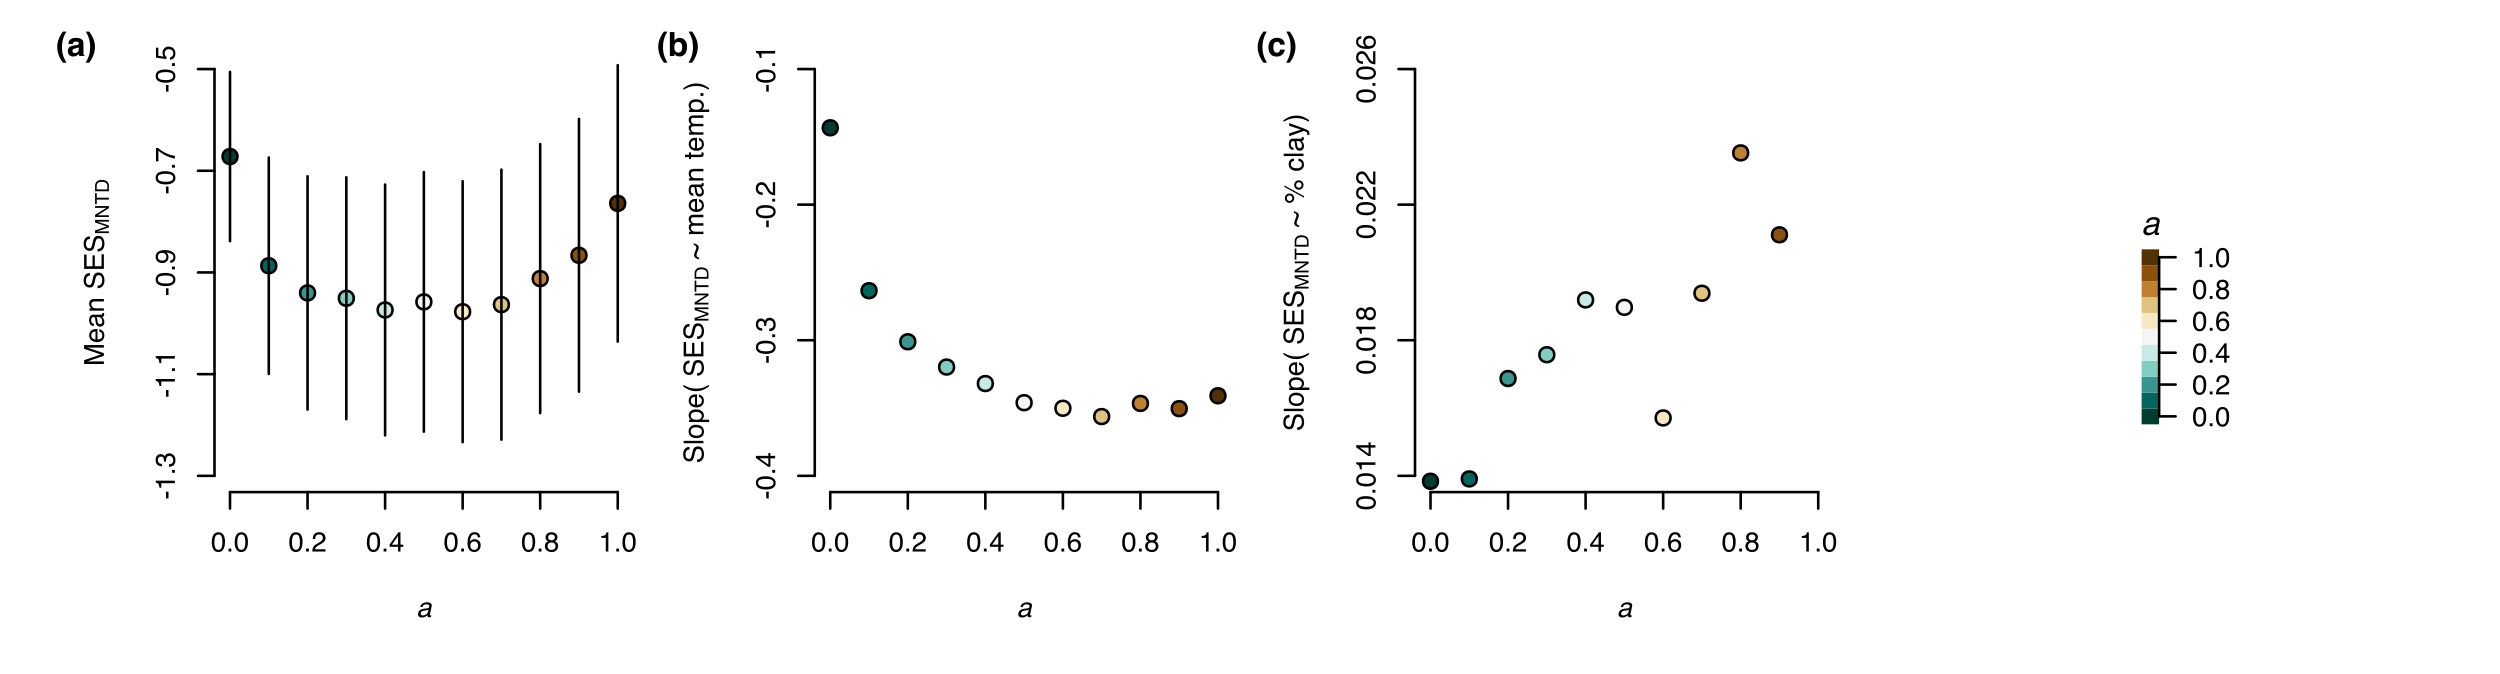 <?xml version="1.0" encoding="UTF-8"?>
<svg xmlns="http://www.w3.org/2000/svg" xmlns:xlink="http://www.w3.org/1999/xlink" width="720pt" height="194pt" viewBox="0 0 720 194" version="1.1">
<defs>
<g>
<symbol overflow="visible" id="glyph0-0">
<path style="stroke:none;" d="M 0.25 0 L 0.25 -5.688 L 4.766 -5.688 L 4.766 0 Z M 4.047 -0.719 L 4.047 -4.969 L 0.969 -4.969 L 0.969 -0.719 Z M 4.047 -0.719 "/>
</symbol>
<symbol overflow="visible" id="glyph0-1">
<path style="stroke:none;" d="M 1.875 -0.453 C 2.125 -0.453 2.375 -0.508 2.625 -0.625 C 3.051 -0.812 3.312 -1.117 3.406 -1.547 L 3.531 -2.109 C 3.426 -2.055 3.301 -2.008 3.156 -1.969 C 3.02 -1.938 2.891 -1.91 2.766 -1.891 L 2.328 -1.844 C 2.066 -1.812 1.863 -1.758 1.719 -1.688 C 1.477 -1.562 1.332 -1.367 1.281 -1.109 C 1.227 -0.898 1.266 -0.738 1.391 -0.625 C 1.516 -0.508 1.676 -0.453 1.875 -0.453 Z M 3.266 -2.516 C 3.43 -2.535 3.551 -2.602 3.625 -2.719 C 3.664 -2.77 3.703 -2.859 3.734 -2.984 C 3.785 -3.211 3.734 -3.379 3.578 -3.484 C 3.43 -3.598 3.203 -3.656 2.891 -3.656 C 2.523 -3.656 2.25 -3.555 2.062 -3.359 C 1.945 -3.254 1.859 -3.094 1.797 -2.875 L 1.141 -2.875 C 1.266 -3.383 1.504 -3.738 1.859 -3.938 C 2.223 -4.145 2.613 -4.25 3.031 -4.25 C 3.52 -4.25 3.895 -4.156 4.156 -3.969 C 4.426 -3.781 4.52 -3.488 4.438 -3.094 L 3.922 -0.719 C 3.91 -0.645 3.914 -0.582 3.938 -0.531 C 3.957 -0.488 4.016 -0.469 4.109 -0.469 C 4.141 -0.469 4.172 -0.469 4.203 -0.469 C 4.242 -0.477 4.289 -0.488 4.344 -0.5 L 4.234 0.016 C 4.117 0.047 4.031 0.066 3.969 0.078 C 3.914 0.086 3.836 0.094 3.734 0.094 C 3.492 0.094 3.336 0.004 3.266 -0.172 C 3.223 -0.254 3.211 -0.379 3.234 -0.547 C 3.047 -0.359 2.805 -0.195 2.516 -0.062 C 2.223 0.07 1.914 0.141 1.594 0.141 C 1.207 0.141 0.914 0.023 0.719 -0.203 C 0.531 -0.441 0.473 -0.738 0.547 -1.094 C 0.629 -1.469 0.812 -1.758 1.094 -1.969 C 1.383 -2.188 1.727 -2.32 2.125 -2.375 Z M 3.266 -2.516 "/>
</symbol>
<symbol overflow="visible" id="glyph1-0">
<path style="stroke:none;" d="M 0 -0.25 L -5.688 -0.25 L -5.688 -4.766 L 0 -4.766 Z M -0.719 -4.047 L -4.969 -4.047 L -4.969 -0.969 L -0.719 -0.969 Z M -0.719 -4.047 "/>
</symbol>
<symbol overflow="visible" id="glyph1-1">
<path style="stroke:none;" d="M -5.688 -0.578 L -5.688 -1.688 L -0.875 -3.312 L -5.688 -4.938 L -5.688 -6.031 L 0 -6.031 L 0 -5.297 L -3.359 -5.297 C -3.473 -5.297 -3.66 -5.297 -3.922 -5.297 C -4.191 -5.305 -4.484 -5.312 -4.797 -5.312 L 0 -3.688 L 0 -2.938 L -4.797 -1.297 L -4.625 -1.297 C -4.477 -1.297 -4.266 -1.297 -3.984 -1.297 C -3.703 -1.305 -3.492 -1.312 -3.359 -1.312 L 0 -1.312 L 0 -0.578 Z M -5.688 -0.578 "/>
</symbol>
<symbol overflow="visible" id="glyph1-2">
<path style="stroke:none;" d="M -4.234 -2.234 C -4.234 -2.523 -4.164 -2.805 -4.031 -3.078 C -3.895 -3.359 -3.719 -3.57 -3.5 -3.719 C -3.281 -3.863 -3.035 -3.957 -2.766 -4 C -2.566 -4.039 -2.258 -4.062 -1.844 -4.062 L -1.844 -1.031 C -1.426 -1.039 -1.086 -1.133 -0.828 -1.312 C -0.578 -1.5 -0.453 -1.789 -0.453 -2.188 C -0.453 -2.551 -0.57 -2.844 -0.812 -3.062 C -0.957 -3.176 -1.117 -3.258 -1.297 -3.312 L -1.297 -4 C -1.148 -3.977 -0.984 -3.914 -0.797 -3.812 C -0.609 -3.719 -0.453 -3.609 -0.328 -3.484 C -0.117 -3.273 0.016 -3.016 0.078 -2.703 C 0.117 -2.523 0.141 -2.332 0.141 -2.125 C 0.141 -1.613 -0.047 -1.176 -0.422 -0.812 C -0.797 -0.457 -1.316 -0.281 -1.984 -0.281 C -2.648 -0.281 -3.191 -0.457 -3.609 -0.812 C -4.023 -1.176 -4.234 -1.648 -4.234 -2.234 Z M -2.406 -3.344 C -2.707 -3.312 -2.945 -3.25 -3.125 -3.156 C -3.457 -2.957 -3.625 -2.633 -3.625 -2.188 C -3.625 -1.875 -3.508 -1.609 -3.281 -1.391 C -3.051 -1.172 -2.758 -1.055 -2.406 -1.047 Z M -4.25 -2.172 Z M -4.25 -2.172 "/>
</symbol>
<symbol overflow="visible" id="glyph1-3">
<path style="stroke:none;" d="M -1.109 -1.047 C -0.898 -1.047 -0.738 -1.117 -0.625 -1.266 C -0.508 -1.41 -0.453 -1.582 -0.453 -1.781 C -0.453 -2.031 -0.508 -2.27 -0.625 -2.5 C -0.812 -2.883 -1.117 -3.078 -1.547 -3.078 L -2.109 -3.078 C -2.055 -2.992 -2.008 -2.883 -1.969 -2.75 C -1.938 -2.613 -1.91 -2.484 -1.891 -2.359 L -1.844 -1.938 C -1.812 -1.688 -1.758 -1.492 -1.688 -1.359 C -1.562 -1.148 -1.367 -1.047 -1.109 -1.047 Z M -2.516 -2.734 C -2.535 -2.891 -2.602 -2.992 -2.719 -3.047 C -2.77 -3.078 -2.859 -3.094 -2.984 -3.094 C -3.211 -3.094 -3.379 -3.008 -3.484 -2.844 C -3.598 -2.676 -3.656 -2.438 -3.656 -2.125 C -3.656 -1.758 -3.555 -1.5 -3.359 -1.344 C -3.254 -1.258 -3.094 -1.207 -2.875 -1.188 L -2.875 -0.531 C -3.383 -0.539 -3.738 -0.703 -3.938 -1.016 C -4.145 -1.336 -4.25 -1.711 -4.25 -2.141 C -4.25 -2.617 -4.156 -3.016 -3.969 -3.328 C -3.781 -3.629 -3.488 -3.781 -3.094 -3.781 L -0.719 -3.781 C -0.645 -3.781 -0.582 -3.789 -0.531 -3.812 C -0.488 -3.844 -0.469 -3.906 -0.469 -4 C -0.469 -4.031 -0.469 -4.066 -0.469 -4.109 C -0.477 -4.148 -0.488 -4.191 -0.5 -4.234 L 0.016 -4.234 C 0.047 -4.129 0.066 -4.047 0.078 -3.984 C 0.086 -3.93 0.094 -3.852 0.094 -3.75 C 0.094 -3.508 0.004 -3.336 -0.172 -3.234 C -0.254 -3.18 -0.379 -3.141 -0.547 -3.109 C -0.359 -2.973 -0.195 -2.77 -0.062 -2.5 C 0.07 -2.238 0.141 -1.945 0.141 -1.625 C 0.141 -1.238 0.023 -0.922 -0.203 -0.672 C -0.441 -0.43 -0.738 -0.312 -1.094 -0.312 C -1.469 -0.312 -1.758 -0.43 -1.969 -0.672 C -2.188 -0.91 -2.32 -1.227 -2.375 -1.625 Z M -4.25 -2.156 Z M -4.25 -2.156 "/>
</symbol>
<symbol overflow="visible" id="glyph1-4">
<path style="stroke:none;" d="M -4.141 -0.516 L -4.141 -1.172 L -3.562 -1.172 C -3.801 -1.367 -3.973 -1.578 -4.078 -1.797 C -4.18 -2.016 -4.234 -2.258 -4.234 -2.531 C -4.234 -3.113 -4.031 -3.508 -3.625 -3.719 C -3.395 -3.832 -3.07 -3.891 -2.656 -3.891 L 0 -3.891 L 0 -3.172 L -2.609 -3.172 C -2.859 -3.172 -3.062 -3.133 -3.219 -3.062 C -3.477 -2.938 -3.609 -2.711 -3.609 -2.391 C -3.609 -2.223 -3.594 -2.086 -3.562 -1.984 C -3.5 -1.797 -3.383 -1.629 -3.219 -1.484 C -3.082 -1.367 -2.941 -1.289 -2.797 -1.25 C -2.648 -1.219 -2.441 -1.203 -2.172 -1.203 L 0 -1.203 L 0 -0.516 Z M -4.25 -2.141 Z M -4.25 -2.141 "/>
</symbol>
<symbol overflow="visible" id="glyph1-5">
<path style="stroke:none;" d=""/>
</symbol>
<symbol overflow="visible" id="glyph1-6">
<path style="stroke:none;" d="M -1.828 -1.109 C -1.504 -1.129 -1.242 -1.203 -1.047 -1.328 C -0.672 -1.586 -0.484 -2.039 -0.484 -2.688 C -0.484 -2.977 -0.523 -3.238 -0.609 -3.469 C -0.766 -3.926 -1.051 -4.156 -1.469 -4.156 C -1.781 -4.156 -2 -4.062 -2.125 -3.875 C -2.258 -3.676 -2.375 -3.367 -2.469 -2.953 L -2.641 -2.188 C -2.754 -1.676 -2.879 -1.316 -3.016 -1.109 C -3.254 -0.754 -3.609 -0.578 -4.078 -0.578 C -4.586 -0.578 -5.004 -0.75 -5.328 -1.094 C -5.66 -1.445 -5.828 -1.953 -5.828 -2.609 C -5.828 -3.203 -5.68 -3.707 -5.391 -4.125 C -5.109 -4.539 -4.648 -4.75 -4.016 -4.75 L -4.016 -4.016 C -4.316 -3.984 -4.551 -3.906 -4.719 -3.781 C -5.008 -3.539 -5.156 -3.141 -5.156 -2.578 C -5.156 -2.129 -5.062 -1.801 -4.875 -1.594 C -4.688 -1.395 -4.461 -1.297 -4.203 -1.297 C -3.93 -1.297 -3.727 -1.414 -3.594 -1.656 C -3.508 -1.801 -3.406 -2.145 -3.281 -2.688 L -3.109 -3.484 C -3.016 -3.867 -2.895 -4.164 -2.75 -4.375 C -2.477 -4.727 -2.094 -4.906 -1.594 -4.906 C -0.957 -4.906 -0.504 -4.676 -0.234 -4.219 C 0.035 -3.77 0.172 -3.238 0.172 -2.625 C 0.172 -1.926 -0.008 -1.375 -0.375 -0.969 C -0.727 -0.57 -1.211 -0.379 -1.828 -0.391 Z M -5.844 -2.656 Z M -5.844 -2.656 "/>
</symbol>
<symbol overflow="visible" id="glyph1-7">
<path style="stroke:none;" d="M -5.688 -0.672 L -5.688 -4.812 L -4.984 -4.812 L -4.984 -1.422 L -3.266 -1.422 L -3.266 -4.562 L -2.609 -4.562 L -2.609 -1.422 L -0.672 -1.422 L -0.672 -4.875 L 0 -4.875 L 0 -0.672 Z M -5.688 -2.781 Z M -5.688 -2.781 "/>
</symbol>
<symbol overflow="visible" id="glyph1-8">
<path style="stroke:none;" d="M -2.562 -0.328 L -2.562 -2.266 L -1.844 -2.266 L -1.844 -0.328 Z M -2.562 -0.328 "/>
</symbol>
<symbol overflow="visible" id="glyph1-9">
<path style="stroke:none;" d="M -3.922 -0.766 L -4.453 -0.766 C -4.504 -1.266 -4.586 -1.613 -4.703 -1.812 C -4.816 -2.008 -5.086 -2.156 -5.516 -2.25 L -5.516 -2.797 L 0 -2.797 L 0 -2.062 L -3.922 -2.062 Z M -3.922 -0.766 "/>
</symbol>
<symbol overflow="visible" id="glyph1-10">
<path style="stroke:none;" d="M -0.844 -0.672 L -0.844 -1.484 L 0 -1.484 L 0 -0.672 Z M -0.844 -0.672 "/>
</symbol>
<symbol overflow="visible" id="glyph1-11">
<path style="stroke:none;" d="M 0.156 -2.062 C 0.156 -1.406 -0.02 -0.926 -0.375 -0.625 C -0.738 -0.332 -1.18 -0.188 -1.703 -0.188 L -1.703 -0.922 C -1.348 -0.953 -1.086 -1.02 -0.922 -1.125 C -0.629 -1.301 -0.484 -1.625 -0.484 -2.094 C -0.484 -2.457 -0.582 -2.75 -0.781 -2.969 C -0.977 -3.195 -1.227 -3.312 -1.531 -3.312 C -1.914 -3.312 -2.18 -3.191 -2.328 -2.953 C -2.484 -2.723 -2.562 -2.398 -2.562 -1.984 C -2.562 -1.941 -2.562 -1.895 -2.562 -1.844 C -2.562 -1.801 -2.562 -1.754 -2.562 -1.703 L -3.172 -1.703 C -3.16 -1.773 -3.156 -1.832 -3.156 -1.875 C -3.156 -1.926 -3.156 -1.984 -3.156 -2.047 C -3.156 -2.305 -3.195 -2.52 -3.281 -2.688 C -3.426 -2.977 -3.68 -3.125 -4.047 -3.125 C -4.328 -3.125 -4.539 -3.023 -4.688 -2.828 C -4.832 -2.629 -4.906 -2.398 -4.906 -2.141 C -4.906 -1.68 -4.754 -1.363 -4.453 -1.188 C -4.273 -1.082 -4.031 -1.023 -3.719 -1.016 L -3.719 -0.328 C -4.133 -0.328 -4.484 -0.41 -4.766 -0.578 C -5.285 -0.859 -5.547 -1.359 -5.547 -2.078 C -5.547 -2.641 -5.422 -3.07 -5.172 -3.375 C -4.922 -3.688 -4.555 -3.844 -4.078 -3.844 C -3.734 -3.844 -3.457 -3.754 -3.25 -3.578 C -3.113 -3.461 -3.008 -3.316 -2.938 -3.141 C -2.852 -3.422 -2.695 -3.645 -2.469 -3.812 C -2.25 -3.977 -1.973 -4.062 -1.641 -4.062 C -1.109 -4.062 -0.676 -3.883 -0.344 -3.531 C -0.008 -3.188 0.156 -2.695 0.156 -2.062 Z M 0.156 -2.062 "/>
</symbol>
<symbol overflow="visible" id="glyph1-12">
<path style="stroke:none;" d="M -5.547 -2.141 C -5.547 -2.859 -5.25 -3.379 -4.656 -3.703 C -4.195 -3.941 -3.57 -4.062 -2.781 -4.062 C -2.02 -4.062 -1.395 -3.953 -0.906 -3.734 C -0.195 -3.41 0.156 -2.879 0.156 -2.141 C 0.156 -1.473 -0.133 -0.977 -0.719 -0.656 C -1.195 -0.383 -1.844 -0.25 -2.656 -0.25 C -3.281 -0.25 -3.82 -0.328 -4.281 -0.484 C -5.125 -0.797 -5.547 -1.348 -5.547 -2.141 Z M -0.484 -2.141 C -0.484 -2.492 -0.641 -2.773 -0.953 -2.984 C -1.273 -3.203 -1.875 -3.312 -2.75 -3.312 C -3.375 -3.312 -3.891 -3.234 -4.297 -3.078 C -4.703 -2.93 -4.906 -2.633 -4.906 -2.188 C -4.906 -1.781 -4.711 -1.477 -4.328 -1.281 C -3.941 -1.094 -3.375 -1 -2.625 -1 C -2.062 -1 -1.609 -1.062 -1.266 -1.188 C -0.742 -1.375 -0.484 -1.691 -0.484 -2.141 Z M -0.484 -2.141 "/>
</symbol>
<symbol overflow="visible" id="glyph1-13">
<path style="stroke:none;" d="M -1.344 -1.047 C -0.957 -1.066 -0.691 -1.219 -0.547 -1.5 C -0.461 -1.633 -0.422 -1.797 -0.422 -1.984 C -0.422 -2.305 -0.555 -2.582 -0.828 -2.812 C -1.109 -3.051 -1.676 -3.223 -2.531 -3.328 C -2.281 -3.172 -2.102 -2.977 -2 -2.75 C -1.906 -2.52 -1.859 -2.273 -1.859 -2.016 C -1.859 -1.484 -2.023 -1.062 -2.359 -0.75 C -2.691 -0.438 -3.117 -0.281 -3.641 -0.281 C -4.148 -0.281 -4.594 -0.43 -4.969 -0.734 C -5.352 -1.047 -5.547 -1.5 -5.547 -2.094 C -5.547 -2.906 -5.18 -3.461 -4.453 -3.766 C -4.055 -3.941 -3.555 -4.031 -2.953 -4.031 C -2.273 -4.031 -1.676 -3.926 -1.156 -3.719 C -0.281 -3.383 0.156 -2.812 0.156 -2 C 0.156 -1.457 0.016 -1.047 -0.266 -0.766 C -0.555 -0.484 -0.914 -0.344 -1.344 -0.344 Z M -2.469 -2.109 C -2.469 -2.379 -2.555 -2.629 -2.734 -2.859 C -2.922 -3.086 -3.242 -3.203 -3.703 -3.203 C -4.109 -3.203 -4.41 -3.098 -4.609 -2.891 C -4.805 -2.691 -4.906 -2.43 -4.906 -2.109 C -4.906 -1.773 -4.789 -1.504 -4.562 -1.297 C -4.344 -1.098 -4.039 -1 -3.656 -1 C -3.289 -1 -3 -1.086 -2.781 -1.266 C -2.57 -1.441 -2.469 -1.723 -2.469 -2.109 Z M -2.469 -2.109 "/>
</symbol>
<symbol overflow="visible" id="glyph1-14">
<path style="stroke:none;" d="M -5.453 -4.141 L -4.844 -4.141 C -4.664 -3.961 -4.363 -3.723 -3.938 -3.422 C -3.508 -3.129 -3.047 -2.875 -2.547 -2.656 C -2.066 -2.426 -1.629 -2.254 -1.234 -2.141 C -0.973 -2.066 -0.562 -1.969 0 -1.844 L 0 -1.078 C -1.051 -1.254 -2.102 -1.641 -3.156 -2.234 C -3.77 -2.586 -4.301 -2.961 -4.75 -3.359 L -4.75 -0.297 L -5.453 -0.297 Z M -5.453 -4.141 "/>
</symbol>
<symbol overflow="visible" id="glyph1-15">
<path style="stroke:none;" d="M -1.406 -0.984 C -1.008 -1.023 -0.738 -1.207 -0.594 -1.531 C -0.508 -1.695 -0.469 -1.891 -0.469 -2.109 C -0.469 -2.516 -0.598 -2.816 -0.859 -3.016 C -1.129 -3.211 -1.422 -3.312 -1.734 -3.312 C -2.129 -3.312 -2.43 -3.191 -2.641 -2.953 C -2.848 -2.723 -2.953 -2.441 -2.953 -2.109 C -2.953 -1.867 -2.906 -1.66 -2.812 -1.484 C -2.719 -1.316 -2.586 -1.176 -2.422 -1.062 L -2.469 -0.453 L -5.453 -0.875 L -5.453 -3.75 L -4.766 -3.75 L -4.766 -1.406 L -3.234 -1.172 C -3.328 -1.297 -3.398 -1.414 -3.453 -1.531 C -3.535 -1.738 -3.578 -1.977 -3.578 -2.25 C -3.578 -2.758 -3.41 -3.188 -3.078 -3.531 C -2.754 -3.883 -2.344 -4.062 -1.844 -4.062 C -1.32 -4.062 -0.859 -3.898 -0.453 -3.578 C -0.055 -3.254 0.141 -2.738 0.141 -2.031 C 0.141 -1.582 0.016 -1.18 -0.234 -0.828 C -0.492 -0.484 -0.883 -0.289 -1.406 -0.25 Z M -1.406 -0.984 "/>
</symbol>
<symbol overflow="visible" id="glyph1-16">
<path style="stroke:none;" d="M -5.688 -0.531 L -5.688 -1.219 L 0 -1.219 L 0 -0.531 Z M -5.688 -0.531 "/>
</symbol>
<symbol overflow="visible" id="glyph1-17">
<path style="stroke:none;" d="M -0.453 -2.156 C -0.453 -2.613 -0.625 -2.926 -0.969 -3.094 C -1.32 -3.27 -1.711 -3.359 -2.141 -3.359 C -2.523 -3.359 -2.836 -3.297 -3.078 -3.172 C -3.461 -2.973 -3.656 -2.633 -3.656 -2.156 C -3.656 -1.738 -3.492 -1.43 -3.172 -1.234 C -2.848 -1.035 -2.453 -0.938 -1.984 -0.938 C -1.547 -0.938 -1.18 -1.035 -0.891 -1.234 C -0.598 -1.43 -0.453 -1.738 -0.453 -2.156 Z M -4.266 -2.188 C -4.266 -2.719 -4.082 -3.164 -3.719 -3.531 C -3.363 -3.906 -2.844 -4.094 -2.156 -4.094 C -1.488 -4.094 -0.938 -3.926 -0.5 -3.594 C -0.062 -3.27 0.156 -2.77 0.156 -2.094 C 0.156 -1.52 -0.035 -1.066 -0.422 -0.734 C -0.805 -0.398 -1.328 -0.234 -1.984 -0.234 C -2.68 -0.234 -3.234 -0.406 -3.641 -0.75 C -4.055 -1.102 -4.266 -1.582 -4.266 -2.188 Z M -4.25 -2.156 Z M -4.25 -2.156 "/>
</symbol>
<symbol overflow="visible" id="glyph1-18">
<path style="stroke:none;" d="M -0.469 -2.266 C -0.469 -2.586 -0.602 -2.852 -0.875 -3.062 C -1.145 -3.281 -1.551 -3.391 -2.094 -3.391 C -2.426 -3.391 -2.711 -3.344 -2.953 -3.25 C -3.398 -3.07 -3.625 -2.742 -3.625 -2.266 C -3.625 -1.773 -3.383 -1.441 -2.906 -1.266 C -2.645 -1.172 -2.316 -1.125 -1.922 -1.125 C -1.609 -1.125 -1.336 -1.172 -1.109 -1.266 C -0.68 -1.453 -0.469 -1.785 -0.469 -2.266 Z M -4.125 -0.453 L -4.125 -1.141 L -3.578 -1.141 C -3.766 -1.273 -3.91 -1.426 -4.016 -1.594 C -4.172 -1.82 -4.25 -2.098 -4.25 -2.422 C -4.25 -2.891 -4.066 -3.285 -3.703 -3.609 C -3.348 -3.941 -2.832 -4.109 -2.156 -4.109 C -1.258 -4.109 -0.617 -3.867 -0.234 -3.391 C 0.016 -3.098 0.141 -2.754 0.141 -2.359 C 0.141 -2.047 0.07 -1.781 -0.062 -1.562 C -0.145 -1.438 -0.281 -1.301 -0.469 -1.156 L 1.656 -1.156 L 1.656 -0.453 Z M -4.125 -0.453 "/>
</symbol>
<symbol overflow="visible" id="glyph1-19">
<path style="stroke:none;" d="M -5.781 -2.344 C -4.988 -1.938 -4.406 -1.676 -4.031 -1.562 C -3.469 -1.375 -2.816 -1.281 -2.078 -1.281 C -1.328 -1.281 -0.645 -1.383 -0.031 -1.594 C 0.352 -1.719 0.898 -1.973 1.609 -2.359 L 1.609 -1.891 C 1.023 -1.516 0.648 -1.281 0.484 -1.188 C 0.328 -1.094 0.109 -0.992 -0.172 -0.891 C -0.555 -0.742 -0.961 -0.645 -1.391 -0.594 C -1.617 -0.562 -1.832 -0.547 -2.031 -0.547 C -2.789 -0.547 -3.473 -0.664 -4.078 -0.906 C -4.453 -1.062 -5.02 -1.379 -5.781 -1.859 Z M -5.781 -2.344 "/>
</symbol>
<symbol overflow="visible" id="glyph1-20">
<path style="stroke:none;" d="M -2.672 -1.266 C -2.672 -1.348 -2.664 -1.43 -2.656 -1.516 C -2.633 -1.66 -2.598 -1.801 -2.547 -1.938 L -2.203 -2.797 C -2.148 -2.922 -2.113 -3.031 -2.094 -3.125 C -2.051 -3.258 -2.031 -3.379 -2.031 -3.484 C -2.031 -3.672 -2.102 -3.828 -2.25 -3.953 C -2.406 -4.086 -2.586 -4.176 -2.797 -4.219 L -2.797 -4.672 C -2.43 -4.609 -2.098 -4.477 -1.797 -4.281 C -1.492 -4.094 -1.344 -3.812 -1.344 -3.438 C -1.344 -3.312 -1.367 -3.172 -1.422 -3.016 C -1.453 -2.922 -1.5 -2.785 -1.562 -2.609 L -1.875 -1.812 C -1.906 -1.719 -1.93 -1.617 -1.953 -1.516 C -1.973 -1.41 -1.984 -1.32 -1.984 -1.25 C -1.984 -1.031 -1.898 -0.863 -1.734 -0.75 C -1.641 -0.676 -1.473 -0.598 -1.234 -0.516 L -1.234 -0.062 C -1.453 -0.113 -1.633 -0.164 -1.781 -0.219 C -1.938 -0.27 -2.109 -0.359 -2.297 -0.484 C -2.422 -0.586 -2.516 -0.703 -2.578 -0.828 C -2.641 -0.953 -2.672 -1.098 -2.672 -1.266 Z M -2.672 -1.266 "/>
</symbol>
<symbol overflow="visible" id="glyph1-21">
<path style="stroke:none;" d="M -4.141 -0.516 L -4.141 -1.203 L -3.562 -1.203 C -3.758 -1.367 -3.906 -1.516 -4 -1.641 C -4.156 -1.867 -4.234 -2.129 -4.234 -2.422 C -4.234 -2.754 -4.148 -3.02 -3.984 -3.219 C -3.898 -3.332 -3.766 -3.438 -3.578 -3.531 C -3.805 -3.688 -3.973 -3.867 -4.078 -4.078 C -4.18 -4.285 -4.234 -4.52 -4.234 -4.781 C -4.234 -5.344 -4.031 -5.723 -3.625 -5.922 C -3.414 -6.023 -3.129 -6.078 -2.766 -6.078 L 0 -6.078 L 0 -5.359 L -2.875 -5.359 C -3.156 -5.359 -3.344 -5.289 -3.438 -5.156 C -3.539 -5.02 -3.594 -4.852 -3.594 -4.656 C -3.594 -4.375 -3.5 -4.133 -3.312 -3.938 C -3.133 -3.738 -2.832 -3.641 -2.406 -3.641 L 0 -3.641 L 0 -2.938 L -2.703 -2.938 C -2.984 -2.938 -3.188 -2.906 -3.312 -2.844 C -3.508 -2.738 -3.609 -2.539 -3.609 -2.25 C -3.609 -1.988 -3.504 -1.75 -3.297 -1.531 C -3.098 -1.312 -2.734 -1.203 -2.203 -1.203 L 0 -1.203 L 0 -0.516 Z M -4.141 -0.516 "/>
</symbol>
<symbol overflow="visible" id="glyph1-22">
<path style="stroke:none;" d="M -5.297 -0.656 L -5.297 -1.359 L -4.141 -1.359 L -4.141 -2.016 L -3.578 -2.016 L -3.578 -1.359 L -0.875 -1.359 C -0.727 -1.359 -0.629 -1.406 -0.578 -1.5 C -0.547 -1.551 -0.531 -1.641 -0.531 -1.766 C -0.531 -1.805 -0.531 -1.844 -0.531 -1.875 C -0.539 -1.914 -0.547 -1.961 -0.547 -2.016 L 0 -2.016 C 0.02 -1.93 0.035 -1.848 0.047 -1.766 C 0.055 -1.68 0.062 -1.586 0.062 -1.484 C 0.062 -1.16 -0.02 -0.941 -0.188 -0.828 C -0.352 -0.711 -0.566 -0.656 -0.828 -0.656 L -3.578 -0.656 L -3.578 -0.094 L -4.141 -0.094 L -4.141 -0.656 Z M -5.297 -0.656 "/>
</symbol>
<symbol overflow="visible" id="glyph1-23">
<path style="stroke:none;" d="M 1.609 -0.281 C 0.816 -0.688 0.238 -0.945 -0.125 -1.062 C -0.688 -1.25 -1.336 -1.344 -2.078 -1.344 C -2.828 -1.344 -3.508 -1.238 -4.125 -1.031 C -4.508 -0.895 -5.062 -0.641 -5.781 -0.266 L -5.781 -0.734 C -5.145 -1.129 -4.75 -1.367 -4.594 -1.453 C -4.445 -1.535 -4.242 -1.625 -3.984 -1.719 C -3.66 -1.844 -3.344 -1.93 -3.031 -1.984 C -2.719 -2.035 -2.414 -2.062 -2.125 -2.062 C -1.363 -2.062 -0.68 -1.941 -0.078 -1.703 C 0.305 -1.555 0.867 -1.242 1.609 -0.766 Z M 1.609 -0.281 "/>
</symbol>
<symbol overflow="visible" id="glyph1-24">
<path style="stroke:none;" d="M -1.969 -2.625 L -4.469 -2.625 L -1.969 -0.844 Z M 0 -2.625 L -1.359 -2.625 L -1.359 -0.203 L -2.031 -0.203 L -5.547 -2.734 L -5.547 -3.328 L -1.969 -3.328 L -1.969 -4.141 L -1.359 -4.141 L -1.359 -3.328 L 0 -3.328 Z M 0 -2.625 "/>
</symbol>
<symbol overflow="visible" id="glyph1-25">
<path style="stroke:none;" d="M 0 -0.25 C -0.477 -0.27 -0.895 -0.363 -1.25 -0.531 C -1.602 -0.707 -1.922 -1.047 -2.203 -1.547 L -2.641 -2.297 C -2.828 -2.617 -2.992 -2.848 -3.141 -2.984 C -3.348 -3.203 -3.594 -3.312 -3.875 -3.312 C -4.195 -3.312 -4.453 -3.211 -4.641 -3.016 C -4.828 -2.828 -4.922 -2.57 -4.922 -2.25 C -4.922 -1.77 -4.738 -1.438 -4.375 -1.25 C -4.188 -1.156 -3.922 -1.102 -3.578 -1.094 L -3.578 -0.391 C -4.055 -0.391 -4.445 -0.477 -4.75 -0.656 C -5.289 -0.957 -5.562 -1.488 -5.562 -2.25 C -5.562 -2.883 -5.391 -3.348 -5.047 -3.641 C -4.703 -3.93 -4.32 -4.078 -3.906 -4.078 C -3.457 -4.078 -3.078 -3.922 -2.766 -3.609 C -2.578 -3.43 -2.352 -3.109 -2.094 -2.641 L -1.797 -2.109 C -1.66 -1.859 -1.531 -1.66 -1.406 -1.516 C -1.176 -1.254 -0.926 -1.094 -0.656 -1.031 L -0.656 -4.047 L 0 -4.047 Z M 0 -0.25 "/>
</symbol>
<symbol overflow="visible" id="glyph1-26">
<path style="stroke:none;" d="M -2.688 -5.406 C -2.688 -5.77 -2.555 -6.082 -2.297 -6.344 C -2.035 -6.613 -1.719 -6.75 -1.344 -6.75 C -0.977 -6.75 -0.66 -6.613 -0.391 -6.344 C -0.129 -6.082 0 -5.77 0 -5.406 C 0 -5.031 -0.129 -4.707 -0.391 -4.438 C -0.66 -4.176 -0.977 -4.047 -1.344 -4.047 C -1.719 -4.047 -2.035 -4.176 -2.297 -4.438 C -2.555 -4.707 -2.688 -5.031 -2.688 -5.406 Z M -5.516 -4.844 L -5.516 -5.266 L 0.141 -2.172 L 0.141 -1.734 Z M -3.219 -1.594 C -3.219 -1.82 -3.297 -2.016 -3.453 -2.172 C -3.609 -2.328 -3.797 -2.406 -4.016 -2.406 C -4.242 -2.406 -4.43 -2.328 -4.578 -2.172 C -4.734 -2.016 -4.812 -1.82 -4.812 -1.594 C -4.812 -1.375 -4.734 -1.188 -4.578 -1.031 C -4.43 -0.875 -4.242 -0.797 -4.016 -0.797 C -3.797 -0.797 -3.609 -0.875 -3.453 -1.031 C -3.297 -1.188 -3.219 -1.375 -3.219 -1.594 Z M -5.375 -1.594 C -5.375 -1.969 -5.238 -2.285 -4.969 -2.547 C -4.707 -2.816 -4.391 -2.953 -4.016 -2.953 C -3.648 -2.953 -3.332 -2.816 -3.062 -2.547 C -2.801 -2.285 -2.672 -1.969 -2.672 -1.594 C -2.672 -1.227 -2.801 -0.91 -3.062 -0.641 C -3.332 -0.379 -3.648 -0.25 -4.016 -0.25 C -4.391 -0.25 -4.707 -0.379 -4.969 -0.641 C -5.238 -0.91 -5.375 -1.227 -5.375 -1.594 Z M -0.547 -5.406 C -0.547 -5.625 -0.625 -5.812 -0.781 -5.969 C -0.938 -6.125 -1.125 -6.203 -1.344 -6.203 C -1.562 -6.203 -1.75 -6.125 -1.906 -5.969 C -2.062 -5.812 -2.141 -5.625 -2.141 -5.406 C -2.141 -5.176 -2.062 -4.984 -1.906 -4.828 C -1.75 -4.672 -1.562 -4.594 -1.344 -4.594 C -1.125 -4.594 -0.938 -4.672 -0.781 -4.828 C -0.625 -4.984 -0.547 -5.176 -0.547 -5.406 Z M -0.547 -5.406 "/>
</symbol>
<symbol overflow="visible" id="glyph1-27">
<path style="stroke:none;" d="M -4.266 -2.109 C -4.266 -2.578 -4.148 -2.957 -3.922 -3.25 C -3.691 -3.539 -3.301 -3.719 -2.75 -3.781 L -2.75 -3.094 C -3.008 -3.051 -3.223 -2.957 -3.391 -2.812 C -3.555 -2.664 -3.641 -2.43 -3.641 -2.109 C -3.641 -1.66 -3.422 -1.344 -2.984 -1.156 C -2.703 -1.031 -2.359 -0.969 -1.953 -0.969 C -1.535 -0.969 -1.18 -1.055 -0.891 -1.234 C -0.609 -1.41 -0.469 -1.688 -0.469 -2.062 C -0.469 -2.352 -0.555 -2.582 -0.734 -2.75 C -0.91 -2.914 -1.156 -3.031 -1.469 -3.094 L -1.469 -3.781 C -0.914 -3.695 -0.508 -3.5 -0.25 -3.188 C 0 -2.883 0.125 -2.488 0.125 -2 C 0.125 -1.457 -0.07 -1.023 -0.469 -0.703 C -0.863 -0.391 -1.359 -0.234 -1.953 -0.234 C -2.68 -0.234 -3.25 -0.406 -3.656 -0.75 C -4.062 -1.102 -4.266 -1.555 -4.266 -2.109 Z M -4.25 -2 Z M -4.25 -2 "/>
</symbol>
<symbol overflow="visible" id="glyph1-28">
<path style="stroke:none;" d="M -4.141 -3.094 L -4.141 -3.875 C -3.879 -3.77 -3.273 -3.551 -2.328 -3.219 C -1.609 -2.957 -1.023 -2.742 -0.578 -2.578 C 0.473 -2.18 1.113 -1.898 1.344 -1.734 C 1.582 -1.566 1.703 -1.281 1.703 -0.875 C 1.703 -0.781 1.695 -0.707 1.688 -0.656 C 1.676 -0.602 1.66 -0.535 1.641 -0.453 L 1.016 -0.453 C 1.047 -0.578 1.062 -0.664 1.062 -0.719 C 1.07 -0.77 1.078 -0.816 1.078 -0.859 C 1.078 -0.992 1.055 -1.086 1.016 -1.141 C 0.973 -1.203 0.922 -1.254 0.859 -1.297 C 0.836 -1.305 0.734 -1.352 0.547 -1.438 C 0.359 -1.52 0.219 -1.578 0.125 -1.609 L -4.141 -0.078 L -4.141 -0.875 L -0.766 -1.984 Z M -4.25 -1.984 Z M -4.25 -1.984 "/>
</symbol>
<symbol overflow="visible" id="glyph1-29">
<path style="stroke:none;" d="M -3.219 -2.156 C -3.219 -2.457 -3.301 -2.695 -3.469 -2.875 C -3.645 -3.051 -3.852 -3.141 -4.094 -3.141 C -4.289 -3.141 -4.477 -3.055 -4.656 -2.891 C -4.832 -2.723 -4.922 -2.469 -4.922 -2.125 C -4.922 -1.789 -4.832 -1.551 -4.656 -1.406 C -4.477 -1.258 -4.273 -1.188 -4.047 -1.188 C -3.785 -1.188 -3.582 -1.281 -3.438 -1.469 C -3.289 -1.664 -3.219 -1.895 -3.219 -2.156 Z M -0.469 -2.203 C -0.469 -2.523 -0.555 -2.789 -0.734 -3 C -0.91 -3.207 -1.172 -3.312 -1.516 -3.312 C -1.867 -3.312 -2.141 -3.203 -2.328 -2.984 C -2.516 -2.766 -2.609 -2.484 -2.609 -2.141 C -2.609 -1.805 -2.516 -1.535 -2.328 -1.328 C -2.141 -1.117 -1.879 -1.016 -1.547 -1.016 C -1.254 -1.016 -1 -1.109 -0.781 -1.297 C -0.57 -1.492 -0.469 -1.797 -0.469 -2.203 Z M -2.953 -1.203 C -3.035 -1.016 -3.129 -0.863 -3.234 -0.75 C -3.441 -0.551 -3.711 -0.453 -4.047 -0.453 C -4.461 -0.453 -4.816 -0.598 -5.109 -0.891 C -5.398 -1.191 -5.547 -1.617 -5.547 -2.172 C -5.547 -2.703 -5.406 -3.117 -5.125 -3.422 C -4.852 -3.723 -4.531 -3.875 -4.156 -3.875 C -3.812 -3.875 -3.531 -3.785 -3.312 -3.609 C -3.195 -3.516 -3.078 -3.363 -2.953 -3.156 C -2.848 -3.383 -2.727 -3.562 -2.594 -3.688 C -2.332 -3.938 -2 -4.062 -1.594 -4.062 C -1.102 -4.062 -0.688 -3.895 -0.344 -3.562 C -0.008 -3.238 0.156 -2.781 0.156 -2.188 C 0.156 -1.645 0.008 -1.188 -0.281 -0.812 C -0.57 -0.438 -1 -0.25 -1.562 -0.25 C -1.883 -0.25 -2.164 -0.328 -2.406 -0.484 C -2.645 -0.648 -2.828 -0.891 -2.953 -1.203 Z M -2.953 -1.203 "/>
</symbol>
<symbol overflow="visible" id="glyph1-30">
<path style="stroke:none;" d="M -5.562 -2.312 C -5.562 -2.938 -5.398 -3.367 -5.078 -3.609 C -4.754 -3.848 -4.426 -3.969 -4.094 -3.969 L -4.094 -3.281 C -4.312 -3.238 -4.484 -3.176 -4.609 -3.094 C -4.836 -2.926 -4.953 -2.672 -4.953 -2.328 C -4.953 -1.941 -4.77 -1.633 -4.406 -1.406 C -4.051 -1.176 -3.535 -1.047 -2.859 -1.016 C -3.098 -1.172 -3.273 -1.375 -3.391 -1.625 C -3.492 -1.844 -3.547 -2.086 -3.547 -2.359 C -3.547 -2.828 -3.395 -3.234 -3.094 -3.578 C -2.801 -3.922 -2.363 -4.094 -1.781 -4.094 C -1.27 -4.094 -0.82 -3.926 -0.438 -3.594 C -0.051 -3.27 0.141 -2.805 0.141 -2.203 C 0.141 -1.68 -0.051 -1.234 -0.438 -0.859 C -0.832 -0.484 -1.5 -0.297 -2.438 -0.297 C -3.125 -0.297 -3.707 -0.379 -4.188 -0.547 C -5.102 -0.867 -5.562 -1.457 -5.562 -2.312 Z M -0.469 -2.266 C -0.469 -2.629 -0.594 -2.898 -0.844 -3.078 C -1.094 -3.266 -1.383 -3.359 -1.719 -3.359 C -2 -3.359 -2.266 -3.273 -2.516 -3.109 C -2.773 -2.953 -2.906 -2.66 -2.906 -2.234 C -2.906 -1.93 -2.805 -1.664 -2.609 -1.438 C -2.41 -1.219 -2.113 -1.109 -1.719 -1.109 C -1.363 -1.109 -1.066 -1.207 -0.828 -1.406 C -0.586 -1.613 -0.469 -1.898 -0.469 -2.266 Z M -0.469 -2.266 "/>
</symbol>
<symbol overflow="visible" id="glyph2-0">
<path style="stroke:none;" d="M 0 -0.172 L -3.984 -0.172 L -3.984 -3.344 L 0 -3.344 Z M -0.5 -2.844 L -3.484 -2.844 L -3.484 -0.672 L -0.5 -0.672 Z M -0.5 -2.844 "/>
</symbol>
<symbol overflow="visible" id="glyph2-1">
<path style="stroke:none;" d="M -3.984 -0.406 L -3.984 -1.188 L -0.609 -2.328 L -3.984 -3.453 L -3.984 -4.219 L 0 -4.219 L 0 -3.703 L -2.344 -3.703 C -2.426 -3.703 -2.562 -3.703 -2.75 -3.703 C -2.938 -3.711 -3.141 -3.719 -3.359 -3.719 L 0 -2.594 L 0 -2.047 L -3.359 -0.906 L -3.234 -0.906 C -3.141 -0.906 -2.988 -0.906 -2.781 -0.906 C -2.582 -0.914 -2.438 -0.922 -2.344 -0.922 L 0 -0.922 L 0 -0.406 Z M -3.984 -0.406 "/>
</symbol>
<symbol overflow="visible" id="glyph2-2">
<path style="stroke:none;" d="M -3.984 -0.422 L -3.984 -1.062 L -0.75 -3.062 L -3.984 -3.062 L -3.984 -3.578 L 0 -3.578 L 0 -2.984 L -3.219 -0.938 L 0 -0.938 L 0 -0.422 Z M -3.984 -1.969 Z M -3.984 -1.969 "/>
</symbol>
<symbol overflow="visible" id="glyph2-3">
<path style="stroke:none;" d="M -3.984 -3.312 L -3.5 -3.312 L -3.5 -1.984 L 0 -1.984 L 0 -1.438 L -3.5 -1.438 L -3.5 -0.094 L -3.984 -0.094 Z M -3.984 -3.312 "/>
</symbol>
<symbol overflow="visible" id="glyph2-4">
<path style="stroke:none;" d="M -0.453 -1.953 C -0.453 -2.129 -0.473 -2.281 -0.516 -2.406 C -0.586 -2.613 -0.723 -2.785 -0.922 -2.922 C -1.086 -3.023 -1.297 -3.098 -1.547 -3.141 C -1.691 -3.172 -1.828 -3.188 -1.953 -3.188 C -2.453 -3.188 -2.836 -3.086 -3.109 -2.891 C -3.379 -2.691 -3.516 -2.375 -3.516 -1.938 L -3.516 -0.984 L -0.453 -0.984 Z M -3.984 -0.453 L -3.984 -2.062 C -3.984 -2.602 -3.785 -3.023 -3.391 -3.328 C -3.047 -3.598 -2.598 -3.734 -2.047 -3.734 C -1.629 -3.734 -1.25 -3.656 -0.906 -3.5 C -0.301 -3.219 0 -2.734 0 -2.047 L 0 -0.453 Z M -3.984 -0.453 "/>
</symbol>
<symbol overflow="visible" id="glyph3-0">
<path style="stroke:none;" d="M 0.25 0 L 0.25 -5.688 L 4.766 -5.688 L 4.766 0 Z M 4.047 -0.719 L 4.047 -4.969 L 0.969 -4.969 L 0.969 -0.719 Z M 4.047 -0.719 "/>
</symbol>
<symbol overflow="visible" id="glyph3-1">
<path style="stroke:none;" d="M 2.141 -5.547 C 2.859 -5.547 3.379 -5.25 3.703 -4.656 C 3.941 -4.195 4.062 -3.57 4.062 -2.781 C 4.062 -2.02 3.953 -1.395 3.734 -0.906 C 3.41 -0.195 2.879 0.156 2.141 0.156 C 1.473 0.156 0.977 -0.133 0.656 -0.719 C 0.383 -1.195 0.25 -1.844 0.25 -2.656 C 0.25 -3.281 0.328 -3.82 0.484 -4.281 C 0.797 -5.125 1.348 -5.547 2.141 -5.547 Z M 2.141 -0.484 C 2.492 -0.484 2.773 -0.641 2.984 -0.953 C 3.203 -1.273 3.312 -1.875 3.312 -2.75 C 3.312 -3.375 3.234 -3.891 3.078 -4.297 C 2.93 -4.703 2.633 -4.906 2.188 -4.906 C 1.781 -4.906 1.477 -4.711 1.281 -4.328 C 1.094 -3.941 1 -3.375 1 -2.625 C 1 -2.062 1.062 -1.609 1.188 -1.266 C 1.375 -0.742 1.691 -0.484 2.141 -0.484 Z M 2.141 -0.484 "/>
</symbol>
<symbol overflow="visible" id="glyph3-2">
<path style="stroke:none;" d="M 0.672 -0.844 L 1.484 -0.844 L 1.484 0 L 0.672 0 Z M 0.672 -0.844 "/>
</symbol>
<symbol overflow="visible" id="glyph3-3">
<path style="stroke:none;" d="M 0.25 0 C 0.27 -0.477 0.363 -0.895 0.531 -1.25 C 0.707 -1.602 1.047 -1.922 1.547 -2.203 L 2.297 -2.641 C 2.617 -2.828 2.848 -2.992 2.984 -3.141 C 3.203 -3.348 3.312 -3.594 3.312 -3.875 C 3.312 -4.195 3.211 -4.453 3.016 -4.641 C 2.828 -4.828 2.57 -4.922 2.25 -4.922 C 1.77 -4.922 1.438 -4.738 1.25 -4.375 C 1.156 -4.188 1.102 -3.922 1.094 -3.578 L 0.391 -3.578 C 0.391 -4.055 0.477 -4.445 0.656 -4.75 C 0.957 -5.289 1.488 -5.562 2.25 -5.562 C 2.883 -5.562 3.348 -5.391 3.641 -5.047 C 3.93 -4.703 4.078 -4.32 4.078 -3.906 C 4.078 -3.457 3.922 -3.078 3.609 -2.766 C 3.43 -2.578 3.109 -2.352 2.641 -2.094 L 2.109 -1.797 C 1.859 -1.66 1.66 -1.531 1.516 -1.406 C 1.254 -1.176 1.094 -0.926 1.031 -0.656 L 4.047 -0.656 L 4.047 0 Z M 0.25 0 "/>
</symbol>
<symbol overflow="visible" id="glyph3-4">
<path style="stroke:none;" d="M 2.625 -1.969 L 2.625 -4.469 L 0.844 -1.969 Z M 2.625 0 L 2.625 -1.359 L 0.203 -1.359 L 0.203 -2.031 L 2.734 -5.547 L 3.328 -5.547 L 3.328 -1.969 L 4.141 -1.969 L 4.141 -1.359 L 3.328 -1.359 L 3.328 0 Z M 2.625 0 "/>
</symbol>
<symbol overflow="visible" id="glyph3-5">
<path style="stroke:none;" d="M 2.312 -5.562 C 2.938 -5.562 3.367 -5.398 3.609 -5.078 C 3.848 -4.754 3.969 -4.426 3.969 -4.094 L 3.281 -4.094 C 3.238 -4.312 3.176 -4.484 3.094 -4.609 C 2.926 -4.836 2.672 -4.953 2.328 -4.953 C 1.941 -4.953 1.633 -4.77 1.406 -4.406 C 1.176 -4.051 1.047 -3.535 1.016 -2.859 C 1.172 -3.098 1.375 -3.273 1.625 -3.391 C 1.844 -3.492 2.086 -3.547 2.359 -3.547 C 2.828 -3.547 3.234 -3.395 3.578 -3.094 C 3.922 -2.801 4.094 -2.363 4.094 -1.781 C 4.094 -1.27 3.926 -0.82 3.594 -0.438 C 3.27 -0.051 2.805 0.141 2.203 0.141 C 1.68 0.141 1.234 -0.051 0.859 -0.438 C 0.484 -0.832 0.297 -1.5 0.297 -2.438 C 0.297 -3.125 0.379 -3.707 0.547 -4.188 C 0.867 -5.102 1.457 -5.562 2.312 -5.562 Z M 2.266 -0.469 C 2.629 -0.469 2.898 -0.594 3.078 -0.844 C 3.266 -1.094 3.359 -1.383 3.359 -1.719 C 3.359 -2 3.273 -2.266 3.109 -2.516 C 2.953 -2.773 2.66 -2.906 2.234 -2.906 C 1.93 -2.906 1.664 -2.805 1.438 -2.609 C 1.219 -2.41 1.109 -2.113 1.109 -1.719 C 1.109 -1.363 1.207 -1.066 1.406 -0.828 C 1.613 -0.586 1.898 -0.469 2.266 -0.469 Z M 2.266 -0.469 "/>
</symbol>
<symbol overflow="visible" id="glyph3-6">
<path style="stroke:none;" d="M 2.156 -3.219 C 2.457 -3.219 2.695 -3.301 2.875 -3.469 C 3.051 -3.645 3.141 -3.852 3.141 -4.094 C 3.141 -4.289 3.055 -4.477 2.891 -4.656 C 2.723 -4.832 2.469 -4.922 2.125 -4.922 C 1.789 -4.922 1.551 -4.832 1.406 -4.656 C 1.258 -4.477 1.188 -4.273 1.188 -4.047 C 1.188 -3.785 1.281 -3.582 1.469 -3.438 C 1.664 -3.289 1.895 -3.219 2.156 -3.219 Z M 2.203 -0.469 C 2.523 -0.469 2.789 -0.555 3 -0.734 C 3.207 -0.91 3.312 -1.172 3.312 -1.516 C 3.312 -1.867 3.203 -2.141 2.984 -2.328 C 2.766 -2.516 2.484 -2.609 2.141 -2.609 C 1.805 -2.609 1.535 -2.516 1.328 -2.328 C 1.117 -2.141 1.016 -1.879 1.016 -1.547 C 1.016 -1.254 1.109 -1 1.297 -0.781 C 1.492 -0.57 1.797 -0.469 2.203 -0.469 Z M 1.203 -2.953 C 1.016 -3.035 0.863 -3.129 0.75 -3.234 C 0.551 -3.441 0.453 -3.711 0.453 -4.047 C 0.453 -4.461 0.598 -4.816 0.891 -5.109 C 1.191 -5.398 1.617 -5.547 2.172 -5.547 C 2.703 -5.547 3.117 -5.406 3.422 -5.125 C 3.723 -4.852 3.875 -4.531 3.875 -4.156 C 3.875 -3.812 3.785 -3.531 3.609 -3.312 C 3.516 -3.195 3.363 -3.078 3.156 -2.953 C 3.383 -2.848 3.562 -2.727 3.688 -2.594 C 3.938 -2.332 4.062 -2 4.062 -1.594 C 4.062 -1.102 3.895 -0.688 3.562 -0.344 C 3.238 -0.008 2.781 0.156 2.188 0.156 C 1.645 0.156 1.188 0.008 0.812 -0.281 C 0.438 -0.57 0.25 -1 0.25 -1.562 C 0.25 -1.883 0.328 -2.164 0.484 -2.406 C 0.648 -2.645 0.891 -2.828 1.203 -2.953 Z M 1.203 -2.953 "/>
</symbol>
<symbol overflow="visible" id="glyph3-7">
<path style="stroke:none;" d="M 0.766 -3.922 L 0.766 -4.453 C 1.266 -4.504 1.613 -4.586 1.812 -4.703 C 2.008 -4.816 2.156 -5.086 2.25 -5.516 L 2.797 -5.516 L 2.797 0 L 2.062 0 L 2.062 -3.922 Z M 0.766 -3.922 "/>
</symbol>
<symbol overflow="visible" id="glyph4-0">
<path style="stroke:none;" d="M 0.719 -6.906 L 6.281 -6.906 L 6.281 0 L 0.719 0 Z M 5.422 -0.859 L 5.422 -6.047 L 1.578 -6.047 L 1.578 -0.859 Z M 5.422 -0.859 "/>
</symbol>
<symbol overflow="visible" id="glyph4-1">
<path style="stroke:none;" d="M 2.094 1.938 L 1.75 1.484 C 1.539 1.203 1.312 0.789 1.062 0.25 C 0.633 -0.719 0.422 -1.672 0.422 -2.609 C 0.422 -3.461 0.602 -4.312 0.969 -5.156 C 1.207 -5.738 1.566 -6.359 2.047 -7.016 L 3.047 -7.016 L 2.766 -6.5 C 2.367 -5.77 2.098 -5.008 1.953 -4.219 C 1.848 -3.707 1.797 -3.145 1.797 -2.531 C 1.797 -1.57 1.938 -0.691 2.219 0.109 C 2.375 0.578 2.66 1.188 3.078 1.938 Z M 2.094 1.938 "/>
</symbol>
<symbol overflow="visible" id="glyph4-2">
<path style="stroke:none;" d="M 0.812 -4.547 C 1.164 -5.004 1.77 -5.234 2.625 -5.234 C 3.188 -5.234 3.688 -5.117 4.125 -4.891 C 4.562 -4.672 4.781 -4.254 4.781 -3.641 L 4.781 -1.297 C 4.781 -1.129 4.781 -0.93 4.781 -0.703 C 4.789 -0.523 4.816 -0.406 4.859 -0.344 C 4.898 -0.281 4.969 -0.234 5.062 -0.203 L 5.062 0 L 3.609 0 C 3.566 -0.102 3.535 -0.195 3.516 -0.281 C 3.504 -0.375 3.492 -0.477 3.484 -0.594 C 3.297 -0.395 3.082 -0.227 2.844 -0.094 C 2.562 0.07 2.238 0.156 1.875 0.156 C 1.414 0.156 1.035 0.023 0.734 -0.234 C 0.43 -0.492 0.281 -0.867 0.281 -1.359 C 0.281 -1.984 0.52 -2.438 1 -2.719 C 1.27 -2.875 1.66 -2.984 2.172 -3.047 L 2.625 -3.109 C 2.875 -3.141 3.051 -3.176 3.156 -3.219 C 3.344 -3.301 3.438 -3.43 3.438 -3.609 C 3.438 -3.816 3.363 -3.957 3.219 -4.031 C 3.07 -4.113 2.859 -4.156 2.578 -4.156 C 2.266 -4.156 2.047 -4.078 1.922 -3.922 C 1.828 -3.805 1.766 -3.648 1.734 -3.453 L 0.438 -3.453 C 0.469 -3.898 0.594 -4.266 0.812 -4.547 Z M 1.812 -0.969 C 1.938 -0.863 2.086 -0.812 2.266 -0.812 C 2.555 -0.812 2.82 -0.895 3.062 -1.062 C 3.301 -1.227 3.426 -1.535 3.438 -1.984 L 3.438 -2.484 C 3.352 -2.43 3.266 -2.391 3.172 -2.359 C 3.086 -2.328 2.973 -2.297 2.828 -2.266 L 2.531 -2.203 C 2.25 -2.148 2.047 -2.094 1.922 -2.031 C 1.711 -1.906 1.609 -1.711 1.609 -1.453 C 1.609 -1.223 1.676 -1.062 1.812 -0.969 Z M 1.812 -0.969 "/>
</symbol>
<symbol overflow="visible" id="glyph4-3">
<path style="stroke:none;" d="M 1.422 1.484 L 1.094 1.938 L 0.094 1.938 C 0.508 1.188 0.797 0.578 0.953 0.109 C 1.234 -0.691 1.375 -1.57 1.375 -2.531 C 1.375 -3.145 1.328 -3.707 1.234 -4.219 C 1.078 -5.008 0.801 -5.77 0.406 -6.5 L 0.125 -7.016 L 1.125 -7.016 C 1.602 -6.359 1.969 -5.738 2.219 -5.156 C 2.582 -4.312 2.766 -3.461 2.766 -2.609 C 2.766 -1.672 2.547 -0.719 2.109 0.25 C 1.867 0.789 1.641 1.203 1.422 1.484 Z M 1.422 1.484 "/>
</symbol>
<symbol overflow="visible" id="glyph4-4">
<path style="stroke:none;" d="M 3.391 0.141 C 2.973 0.141 2.633 0.055 2.375 -0.109 C 2.227 -0.211 2.066 -0.391 1.891 -0.641 L 1.891 0 L 0.578 0 L 0.578 -6.891 L 1.906 -6.891 L 1.906 -4.438 C 2.07 -4.676 2.258 -4.859 2.469 -4.984 C 2.707 -5.141 3.008 -5.219 3.375 -5.219 C 4.051 -5.219 4.578 -4.973 4.953 -4.484 C 5.336 -4.004 5.531 -3.383 5.531 -2.625 C 5.531 -1.82 5.344 -1.16 4.969 -0.641 C 4.594 -0.117 4.066 0.141 3.391 0.141 Z M 4.125 -2.484 C 4.125 -2.836 4.078 -3.133 3.984 -3.375 C 3.805 -3.82 3.477 -4.047 3 -4.047 C 2.52 -4.047 2.188 -3.828 2 -3.391 C 1.906 -3.16 1.859 -2.859 1.859 -2.484 C 1.859 -2.047 1.953 -1.68 2.141 -1.391 C 2.336 -1.109 2.641 -0.969 3.047 -0.969 C 3.391 -0.969 3.656 -1.102 3.844 -1.375 C 4.031 -1.656 4.125 -2.023 4.125 -2.484 Z M 4.125 -2.484 "/>
</symbol>
<symbol overflow="visible" id="glyph4-5">
<path style="stroke:none;" d="M 5.047 -3.281 L 3.672 -3.281 C 3.648 -3.469 3.586 -3.641 3.484 -3.797 C 3.328 -3.992 3.094 -4.094 2.781 -4.094 C 2.332 -4.094 2.023 -3.867 1.859 -3.422 C 1.773 -3.191 1.734 -2.879 1.734 -2.484 C 1.734 -2.109 1.773 -1.805 1.859 -1.578 C 2.016 -1.148 2.316 -0.938 2.766 -0.938 C 3.078 -0.938 3.297 -1.02 3.422 -1.188 C 3.555 -1.363 3.633 -1.582 3.656 -1.844 L 5.031 -1.844 C 5 -1.438 4.852 -1.055 4.594 -0.703 C 4.164 -0.117 3.539 0.172 2.719 0.172 C 1.906 0.172 1.301 -0.066 0.906 -0.547 C 0.52 -1.035 0.328 -1.672 0.328 -2.453 C 0.328 -3.328 0.539 -4.008 0.969 -4.5 C 1.395 -4.988 1.988 -5.234 2.75 -5.234 C 3.383 -5.234 3.906 -5.086 4.312 -4.797 C 4.719 -4.504 4.961 -4 5.047 -3.281 Z M 5.047 -3.281 "/>
</symbol>
<symbol overflow="visible" id="glyph5-0">
<path style="stroke:none;" d="M 1.406 -0.391 L -5.578 -0.391 L -5.578 -4.359 L 1.406 -4.359 Z M 0.953 -0.844 L 0.953 -3.922 L -5.141 -3.922 L -5.141 -0.844 Z M 0.953 -0.844 "/>
</symbol>
<symbol overflow="visible" id="glyph5-1">
<path style="stroke:none;" d=""/>
</symbol>
<symbol overflow="visible" id="glyph6-0">
<path style="stroke:none;" d="M 0.312 0 L 0.312 -6.812 L 5.719 -6.812 L 5.719 0 Z M 4.859 -0.859 L 4.859 -5.953 L 1.156 -5.953 L 1.156 -0.859 Z M 4.859 -0.859 "/>
</symbol>
<symbol overflow="visible" id="glyph6-1">
<path style="stroke:none;" d="M 2.25 -0.547 C 2.539 -0.547 2.844 -0.613 3.156 -0.75 C 3.664 -0.969 3.977 -1.336 4.094 -1.859 L 4.219 -2.531 C 4.102 -2.469 3.961 -2.41 3.797 -2.359 C 3.629 -2.316 3.469 -2.285 3.312 -2.266 L 2.781 -2.203 C 2.469 -2.16 2.227 -2.098 2.062 -2.016 C 1.781 -1.867 1.602 -1.641 1.531 -1.328 C 1.477 -1.078 1.523 -0.883 1.672 -0.75 C 1.816 -0.613 2.008 -0.547 2.25 -0.547 Z M 3.906 -3.016 C 4.102 -3.035 4.25 -3.113 4.344 -3.25 C 4.406 -3.32 4.445 -3.43 4.469 -3.578 C 4.531 -3.859 4.473 -4.062 4.297 -4.188 C 4.117 -4.32 3.844 -4.391 3.469 -4.391 C 3.031 -4.391 2.695 -4.27 2.469 -4.031 C 2.332 -3.906 2.223 -3.711 2.141 -3.453 L 1.375 -3.453 C 1.52 -4.066 1.805 -4.492 2.234 -4.734 C 2.672 -4.973 3.141 -5.094 3.641 -5.094 C 4.223 -5.094 4.672 -4.977 4.984 -4.75 C 5.305 -4.531 5.414 -4.188 5.312 -3.719 L 4.703 -0.859 C 4.691 -0.766 4.695 -0.691 4.719 -0.641 C 4.738 -0.586 4.805 -0.562 4.922 -0.562 C 4.961 -0.562 5.004 -0.562 5.047 -0.562 C 5.098 -0.57 5.148 -0.582 5.203 -0.594 L 5.062 0.016 C 4.926 0.055 4.82 0.082 4.75 0.094 C 4.688 0.102 4.598 0.109 4.484 0.109 C 4.191 0.109 4.004 0.004 3.922 -0.203 C 3.867 -0.305 3.852 -0.457 3.875 -0.656 C 3.656 -0.438 3.367 -0.242 3.016 -0.078 C 2.66 0.086 2.289 0.172 1.906 0.172 C 1.445 0.172 1.098 0.031 0.859 -0.25 C 0.629 -0.531 0.562 -0.879 0.656 -1.297 C 0.75 -1.766 0.969 -2.125 1.312 -2.375 C 1.656 -2.625 2.066 -2.781 2.547 -2.844 Z M 3.906 -3.016 "/>
</symbol>
</g>
<clipPath id="clip1">
  <path d="M 409 136 L 415 136 L 415 141.73 L 409 141.73 Z M 409 136 "/>
</clipPath>
<clipPath id="clip2">
  <path d="M 616.789 117 L 621.828 117 L 621.828 122.199 L 616.789 122.199 Z M 616.789 117 "/>
</clipPath>
<clipPath id="clip3">
  <path d="M 616.789 113 L 621.828 113 L 621.828 118 L 616.789 118 Z M 616.789 113 "/>
</clipPath>
<clipPath id="clip4">
  <path d="M 616.789 108 L 621.828 108 L 621.828 114 L 616.789 114 Z M 616.789 108 "/>
</clipPath>
<clipPath id="clip5">
  <path d="M 616.789 103 L 621.828 103 L 621.828 109 L 616.789 109 Z M 616.789 103 "/>
</clipPath>
<clipPath id="clip6">
  <path d="M 616.789 99 L 621.828 99 L 621.828 104 L 616.789 104 Z M 616.789 99 "/>
</clipPath>
<clipPath id="clip7">
  <path d="M 616.789 94 L 621.828 94 L 621.828 100 L 616.789 100 Z M 616.789 94 "/>
</clipPath>
<clipPath id="clip8">
  <path d="M 616.789 90 L 621.828 90 L 621.828 95 L 616.789 95 Z M 616.789 90 "/>
</clipPath>
<clipPath id="clip9">
  <path d="M 616.789 85 L 621.828 85 L 621.828 91 L 616.789 91 Z M 616.789 85 "/>
</clipPath>
<clipPath id="clip10">
  <path d="M 616.789 80 L 621.828 80 L 621.828 86 L 616.789 86 Z M 616.789 80 "/>
</clipPath>
<clipPath id="clip11">
  <path d="M 616.789 76 L 621.828 76 L 621.828 81 L 616.789 81 Z M 616.789 76 "/>
</clipPath>
<clipPath id="clip12">
  <path d="M 616.789 71.801 L 621.828 71.801 L 621.828 77 L 616.789 77 Z M 616.789 71.801 "/>
</clipPath>
</defs>
<g id="surface6">
<rect x="0" y="0" width="720" height="194" style="fill:rgb(100%,100%,100%);fill-opacity:1;stroke:none;"/>
<path style="fill-rule:nonzero;fill:rgb(0%,23.529%,18.824%);fill-opacity:1;stroke-width:0.75;stroke-linecap:round;stroke-linejoin:round;stroke:rgb(0%,23.529%,18.824%);stroke-opacity:1;stroke-miterlimit:10;" d="M 68.023 45.082 C 68.023 47.461 64.461 47.461 64.461 45.082 C 64.461 42.707 68.023 42.707 68.023 45.082 "/>
<path style="fill-rule:nonzero;fill:rgb(0.392%,40%,36.863%);fill-opacity:1;stroke-width:0.75;stroke-linecap:round;stroke-linejoin:round;stroke:rgb(0.392%,40%,36.863%);stroke-opacity:1;stroke-miterlimit:10;" d="M 79.191 76.535 C 79.191 78.914 75.629 78.914 75.629 76.535 C 75.629 74.16 79.191 74.16 79.191 76.535 "/>
<path style="fill-rule:nonzero;fill:rgb(20.784%,59.216%,56.078%);fill-opacity:1;stroke-width:0.75;stroke-linecap:round;stroke-linejoin:round;stroke:rgb(20.784%,59.216%,56.078%);stroke-opacity:1;stroke-miterlimit:10;" d="M 90.359 84.363 C 90.359 86.738 86.793 86.738 86.793 84.363 C 86.793 81.984 90.359 81.984 90.359 84.363 "/>
<path style="fill-rule:nonzero;fill:rgb(50.196%,80.392%,75.686%);fill-opacity:1;stroke-width:0.75;stroke-linecap:round;stroke-linejoin:round;stroke:rgb(50.196%,80.392%,75.686%);stroke-opacity:1;stroke-miterlimit:10;" d="M 101.523 85.902 C 101.523 88.277 97.961 88.277 97.961 85.902 C 97.961 83.523 101.523 83.523 101.523 85.902 "/>
<path style="fill-rule:nonzero;fill:rgb(78.039%,91.765%,89.804%);fill-opacity:1;stroke-width:0.75;stroke-linecap:round;stroke-linejoin:round;stroke:rgb(78.039%,91.765%,89.804%);stroke-opacity:1;stroke-miterlimit:10;" d="M 112.691 89.27 C 112.691 91.645 109.129 91.645 109.129 89.27 C 109.129 86.895 112.691 86.895 112.691 89.27 "/>
<path style="fill-rule:nonzero;fill:rgb(96.078%,96.078%,96.078%);fill-opacity:1;stroke-width:0.75;stroke-linecap:round;stroke-linejoin:round;stroke:rgb(96.078%,96.078%,96.078%);stroke-opacity:1;stroke-miterlimit:10;" d="M 123.859 86.941 C 123.859 89.32 120.293 89.32 120.293 86.941 C 120.293 84.566 123.859 84.566 123.859 86.941 "/>
<path style="fill-rule:nonzero;fill:rgb(96.471%,90.98%,76.471%);fill-opacity:1;stroke-width:0.75;stroke-linecap:round;stroke-linejoin:round;stroke:rgb(96.471%,90.98%,76.471%);stroke-opacity:1;stroke-miterlimit:10;" d="M 135.023 89.773 C 135.023 92.148 131.461 92.148 131.461 89.773 C 131.461 87.398 135.023 87.398 135.023 89.773 "/>
<path style="fill-rule:nonzero;fill:rgb(87.451%,76.078%,49.02%);fill-opacity:1;stroke-width:0.75;stroke-linecap:round;stroke-linejoin:round;stroke:rgb(87.451%,76.078%,49.02%);stroke-opacity:1;stroke-miterlimit:10;" d="M 146.191 87.73 C 146.191 90.105 142.629 90.105 142.629 87.73 C 142.629 85.355 146.191 85.355 146.191 87.73 "/>
<path style="fill-rule:nonzero;fill:rgb(74.902%,50.588%,17.647%);fill-opacity:1;stroke-width:0.75;stroke-linecap:round;stroke-linejoin:round;stroke:rgb(74.902%,50.588%,17.647%);stroke-opacity:1;stroke-miterlimit:10;" d="M 157.359 80.238 C 157.359 82.613 153.793 82.613 153.793 80.238 C 153.793 77.863 157.359 77.863 157.359 80.238 "/>
<path style="fill-rule:nonzero;fill:rgb(54.902%,31.765%,3.922%);fill-opacity:1;stroke-width:0.75;stroke-linecap:round;stroke-linejoin:round;stroke:rgb(54.902%,31.765%,3.922%);stroke-opacity:1;stroke-miterlimit:10;" d="M 168.523 73.523 C 168.523 75.898 164.961 75.898 164.961 73.523 C 164.961 71.148 168.523 71.148 168.523 73.523 "/>
<path style="fill-rule:nonzero;fill:rgb(32.941%,18.824%,1.961%);fill-opacity:1;stroke-width:0.75;stroke-linecap:round;stroke-linejoin:round;stroke:rgb(32.941%,18.824%,1.961%);stroke-opacity:1;stroke-miterlimit:10;" d="M 179.691 58.574 C 179.691 60.949 176.129 60.949 176.129 58.574 C 176.129 56.199 179.691 56.199 179.691 58.574 "/>
<g style="fill:rgb(0%,0%,0%);fill-opacity:1;">
  <use xlink:href="#glyph0-1" x="119.875" y="177.703"/>
</g>
<g style="fill:rgb(0%,0%,0%);fill-opacity:1;">
  <use xlink:href="#glyph1-1" x="29.914" y="105.402"/>
  <use xlink:href="#glyph1-2" x="29.914" y="98.805"/>
  <use xlink:href="#glyph1-3" x="29.914" y="94.4"/>
  <use xlink:href="#glyph1-4" x="29.914" y="89.995"/>
  <use xlink:href="#glyph1-5" x="29.914" y="85.591"/>
  <use xlink:href="#glyph1-6" x="29.914" y="83.39"/>
  <use xlink:href="#glyph1-7" x="29.914" y="78.108"/>
  <use xlink:href="#glyph1-6" x="29.914" y="72.825"/>
</g>
<g style="fill:rgb(0%,0%,0%);fill-opacity:1;">
  <use xlink:href="#glyph2-1" x="31.363" y="67.543"/>
</g>
<g style="fill:rgb(0%,0%,0%);fill-opacity:1;">
  <use xlink:href="#glyph2-2" x="31.363" y="62.926"/>
</g>
<g style="fill:rgb(0%,0%,0%);fill-opacity:1;">
  <use xlink:href="#glyph2-3" x="31.363" y="58.922"/>
</g>
<g style="fill:rgb(0%,0%,0%);fill-opacity:1;">
  <use xlink:href="#glyph2-4" x="31.363" y="55.535"/>
</g>
<path style="fill:none;stroke-width:0.75;stroke-linecap:round;stroke-linejoin:round;stroke:rgb(0%,0%,0%);stroke-opacity:1;stroke-miterlimit:10;" d="M 68.383 45.082 C 68.383 47.934 64.105 47.934 64.105 45.082 C 64.105 42.23 68.383 42.23 68.383 45.082 "/>
<path style="fill:none;stroke-width:0.75;stroke-linecap:round;stroke-linejoin:round;stroke:rgb(0%,0%,0%);stroke-opacity:1;stroke-miterlimit:10;" d="M 79.547 76.535 C 79.547 79.387 75.27 79.387 75.27 76.535 C 75.27 73.684 79.547 73.684 79.547 76.535 "/>
<path style="fill:none;stroke-width:0.75;stroke-linecap:round;stroke-linejoin:round;stroke:rgb(0%,0%,0%);stroke-opacity:1;stroke-miterlimit:10;" d="M 90.715 84.363 C 90.715 87.215 86.438 87.215 86.438 84.363 C 86.438 81.512 90.715 81.512 90.715 84.363 "/>
<path style="fill:none;stroke-width:0.75;stroke-linecap:round;stroke-linejoin:round;stroke:rgb(0%,0%,0%);stroke-opacity:1;stroke-miterlimit:10;" d="M 101.883 85.902 C 101.883 88.754 97.605 88.754 97.605 85.902 C 97.605 83.051 101.883 83.051 101.883 85.902 "/>
<path style="fill:none;stroke-width:0.75;stroke-linecap:round;stroke-linejoin:round;stroke:rgb(0%,0%,0%);stroke-opacity:1;stroke-miterlimit:10;" d="M 113.047 89.27 C 113.047 92.121 108.77 92.121 108.77 89.27 C 108.77 86.418 113.047 86.418 113.047 89.27 "/>
<path style="fill:none;stroke-width:0.75;stroke-linecap:round;stroke-linejoin:round;stroke:rgb(0%,0%,0%);stroke-opacity:1;stroke-miterlimit:10;" d="M 124.215 86.941 C 124.215 89.793 119.938 89.793 119.938 86.941 C 119.938 84.094 124.215 84.094 124.215 86.941 "/>
<path style="fill:none;stroke-width:0.75;stroke-linecap:round;stroke-linejoin:round;stroke:rgb(0%,0%,0%);stroke-opacity:1;stroke-miterlimit:10;" d="M 135.383 89.773 C 135.383 92.625 131.105 92.625 131.105 89.773 C 131.105 86.922 135.383 86.922 135.383 89.773 "/>
<path style="fill:none;stroke-width:0.75;stroke-linecap:round;stroke-linejoin:round;stroke:rgb(0%,0%,0%);stroke-opacity:1;stroke-miterlimit:10;" d="M 146.547 87.73 C 146.547 90.582 142.27 90.582 142.27 87.73 C 142.27 84.879 146.547 84.879 146.547 87.73 "/>
<path style="fill:none;stroke-width:0.75;stroke-linecap:round;stroke-linejoin:round;stroke:rgb(0%,0%,0%);stroke-opacity:1;stroke-miterlimit:10;" d="M 157.715 80.238 C 157.715 83.09 153.438 83.09 153.438 80.238 C 153.438 77.387 157.715 77.387 157.715 80.238 "/>
<path style="fill:none;stroke-width:0.75;stroke-linecap:round;stroke-linejoin:round;stroke:rgb(0%,0%,0%);stroke-opacity:1;stroke-miterlimit:10;" d="M 168.883 73.523 C 168.883 76.375 164.605 76.375 164.605 73.523 C 164.605 70.672 168.883 70.672 168.883 73.523 "/>
<path style="fill:none;stroke-width:0.75;stroke-linecap:round;stroke-linejoin:round;stroke:rgb(0%,0%,0%);stroke-opacity:1;stroke-miterlimit:10;" d="M 180.047 58.574 C 180.047 61.426 175.77 61.426 175.77 58.574 C 175.77 55.723 180.047 55.723 180.047 58.574 "/>
<path style="fill:none;stroke-width:0.75;stroke-linecap:round;stroke-linejoin:round;stroke:rgb(0%,0%,0%);stroke-opacity:1;stroke-miterlimit:10;" d="M 66.242 141.727 L 177.91 141.727 "/>
<path style="fill:none;stroke-width:0.75;stroke-linecap:round;stroke-linejoin:round;stroke:rgb(0%,0%,0%);stroke-opacity:1;stroke-miterlimit:10;" d="M 66.242 141.727 L 66.242 146.48 "/>
<path style="fill:none;stroke-width:0.75;stroke-linecap:round;stroke-linejoin:round;stroke:rgb(0%,0%,0%);stroke-opacity:1;stroke-miterlimit:10;" d="M 88.574 141.727 L 88.574 146.48 "/>
<path style="fill:none;stroke-width:0.75;stroke-linecap:round;stroke-linejoin:round;stroke:rgb(0%,0%,0%);stroke-opacity:1;stroke-miterlimit:10;" d="M 110.91 141.727 L 110.91 146.48 "/>
<path style="fill:none;stroke-width:0.75;stroke-linecap:round;stroke-linejoin:round;stroke:rgb(0%,0%,0%);stroke-opacity:1;stroke-miterlimit:10;" d="M 133.242 141.727 L 133.242 146.48 "/>
<path style="fill:none;stroke-width:0.75;stroke-linecap:round;stroke-linejoin:round;stroke:rgb(0%,0%,0%);stroke-opacity:1;stroke-miterlimit:10;" d="M 155.574 141.727 L 155.574 146.48 "/>
<path style="fill:none;stroke-width:0.75;stroke-linecap:round;stroke-linejoin:round;stroke:rgb(0%,0%,0%);stroke-opacity:1;stroke-miterlimit:10;" d="M 177.91 141.727 L 177.91 146.48 "/>
<g style="fill:rgb(0%,0%,0%);fill-opacity:1;">
  <use xlink:href="#glyph3-1" x="60.738" y="158.836"/>
  <use xlink:href="#glyph3-2" x="65.143" y="158.836"/>
  <use xlink:href="#glyph3-1" x="67.343" y="158.836"/>
</g>
<g style="fill:rgb(0%,0%,0%);fill-opacity:1;">
  <use xlink:href="#glyph3-1" x="83.07" y="158.836"/>
  <use xlink:href="#glyph3-2" x="87.475" y="158.836"/>
  <use xlink:href="#glyph3-3" x="89.675" y="158.836"/>
</g>
<g style="fill:rgb(0%,0%,0%);fill-opacity:1;">
  <use xlink:href="#glyph3-1" x="105.406" y="158.836"/>
  <use xlink:href="#glyph3-2" x="109.811" y="158.836"/>
  <use xlink:href="#glyph3-4" x="112.011" y="158.836"/>
</g>
<g style="fill:rgb(0%,0%,0%);fill-opacity:1;">
  <use xlink:href="#glyph3-1" x="127.738" y="158.836"/>
  <use xlink:href="#glyph3-2" x="132.143" y="158.836"/>
  <use xlink:href="#glyph3-5" x="134.343" y="158.836"/>
</g>
<g style="fill:rgb(0%,0%,0%);fill-opacity:1;">
  <use xlink:href="#glyph3-1" x="150.07" y="158.836"/>
  <use xlink:href="#glyph3-2" x="154.475" y="158.836"/>
  <use xlink:href="#glyph3-6" x="156.675" y="158.836"/>
</g>
<g style="fill:rgb(0%,0%,0%);fill-opacity:1;">
  <use xlink:href="#glyph3-7" x="172.406" y="158.836"/>
  <use xlink:href="#glyph3-2" x="176.811" y="158.836"/>
  <use xlink:href="#glyph3-1" x="179.011" y="158.836"/>
</g>
<path style="fill:none;stroke-width:0.75;stroke-linecap:round;stroke-linejoin:round;stroke:rgb(0%,0%,0%);stroke-opacity:1;stroke-miterlimit:10;" d="M 61.777 137.043 L 61.777 19.891 "/>
<path style="fill:none;stroke-width:0.75;stroke-linecap:round;stroke-linejoin:round;stroke:rgb(0%,0%,0%);stroke-opacity:1;stroke-miterlimit:10;" d="M 61.777 137.043 L 57.023 137.043 "/>
<path style="fill:none;stroke-width:0.75;stroke-linecap:round;stroke-linejoin:round;stroke:rgb(0%,0%,0%);stroke-opacity:1;stroke-miterlimit:10;" d="M 61.777 107.754 L 57.023 107.754 "/>
<path style="fill:none;stroke-width:0.75;stroke-linecap:round;stroke-linejoin:round;stroke:rgb(0%,0%,0%);stroke-opacity:1;stroke-miterlimit:10;" d="M 61.777 78.469 L 57.023 78.469 "/>
<path style="fill:none;stroke-width:0.75;stroke-linecap:round;stroke-linejoin:round;stroke:rgb(0%,0%,0%);stroke-opacity:1;stroke-miterlimit:10;" d="M 61.777 49.18 L 57.023 49.18 "/>
<path style="fill:none;stroke-width:0.75;stroke-linecap:round;stroke-linejoin:round;stroke:rgb(0%,0%,0%);stroke-opacity:1;stroke-miterlimit:10;" d="M 61.777 19.891 L 57.023 19.891 "/>
<g style="fill:rgb(0%,0%,0%);fill-opacity:1;">
  <use xlink:href="#glyph1-8" x="50.371" y="143.867"/>
  <use xlink:href="#glyph1-9" x="50.371" y="141.23"/>
  <use xlink:href="#glyph1-10" x="50.371" y="136.825"/>
  <use xlink:href="#glyph1-11" x="50.371" y="134.625"/>
</g>
<g style="fill:rgb(0%,0%,0%);fill-opacity:1;">
  <use xlink:href="#glyph1-8" x="50.371" y="114.578"/>
  <use xlink:href="#glyph1-9" x="50.371" y="111.941"/>
  <use xlink:href="#glyph1-10" x="50.371" y="107.536"/>
  <use xlink:href="#glyph1-9" x="50.371" y="105.336"/>
</g>
<g style="fill:rgb(0%,0%,0%);fill-opacity:1;">
  <use xlink:href="#glyph1-8" x="50.371" y="85.293"/>
  <use xlink:href="#glyph1-12" x="50.371" y="82.656"/>
  <use xlink:href="#glyph1-10" x="50.371" y="78.251"/>
  <use xlink:href="#glyph1-13" x="50.371" y="76.05"/>
</g>
<g style="fill:rgb(0%,0%,0%);fill-opacity:1;">
  <use xlink:href="#glyph1-8" x="50.371" y="56.004"/>
  <use xlink:href="#glyph1-12" x="50.371" y="53.366"/>
  <use xlink:href="#glyph1-10" x="50.371" y="48.962"/>
  <use xlink:href="#glyph1-14" x="50.371" y="46.761"/>
</g>
<g style="fill:rgb(0%,0%,0%);fill-opacity:1;">
  <use xlink:href="#glyph1-8" x="50.371" y="26.715"/>
  <use xlink:href="#glyph1-12" x="50.371" y="24.077"/>
  <use xlink:href="#glyph1-10" x="50.371" y="19.673"/>
  <use xlink:href="#glyph1-15" x="50.371" y="17.472"/>
</g>
<path style="fill:none;stroke-width:0.75;stroke-linecap:round;stroke-linejoin:round;stroke:rgb(0%,0%,0%);stroke-opacity:1;stroke-miterlimit:10;" d="M 66.242 20.715 L 66.242 69.453 "/>
<path style="fill:none;stroke-width:0.75;stroke-linecap:round;stroke-linejoin:round;stroke:rgb(0%,0%,0%);stroke-opacity:1;stroke-miterlimit:10;" d="M 77.41 45.371 L 77.41 107.703 "/>
<path style="fill:none;stroke-width:0.75;stroke-linecap:round;stroke-linejoin:round;stroke:rgb(0%,0%,0%);stroke-opacity:1;stroke-miterlimit:10;" d="M 88.574 50.77 L 88.574 117.957 "/>
<path style="fill:none;stroke-width:0.75;stroke-linecap:round;stroke-linejoin:round;stroke:rgb(0%,0%,0%);stroke-opacity:1;stroke-miterlimit:10;" d="M 99.742 51.062 L 99.742 120.738 "/>
<path style="fill:none;stroke-width:0.75;stroke-linecap:round;stroke-linejoin:round;stroke:rgb(0%,0%,0%);stroke-opacity:1;stroke-miterlimit:10;" d="M 110.91 53.152 L 110.91 125.387 "/>
<path style="fill:none;stroke-width:0.75;stroke-linecap:round;stroke-linejoin:round;stroke:rgb(0%,0%,0%);stroke-opacity:1;stroke-miterlimit:10;" d="M 122.074 49.559 L 122.074 124.328 "/>
<path style="fill:none;stroke-width:0.75;stroke-linecap:round;stroke-linejoin:round;stroke:rgb(0%,0%,0%);stroke-opacity:1;stroke-miterlimit:10;" d="M 133.242 52.195 L 133.242 127.355 "/>
<path style="fill:none;stroke-width:0.75;stroke-linecap:round;stroke-linejoin:round;stroke:rgb(0%,0%,0%);stroke-opacity:1;stroke-miterlimit:10;" d="M 144.41 48.844 L 144.41 126.617 "/>
<path style="fill:none;stroke-width:0.75;stroke-linecap:round;stroke-linejoin:round;stroke:rgb(0%,0%,0%);stroke-opacity:1;stroke-miterlimit:10;" d="M 155.574 41.508 L 155.574 118.969 "/>
<path style="fill:none;stroke-width:0.75;stroke-linecap:round;stroke-linejoin:round;stroke:rgb(0%,0%,0%);stroke-opacity:1;stroke-miterlimit:10;" d="M 166.742 34.246 L 166.742 112.801 "/>
<path style="fill:none;stroke-width:0.75;stroke-linecap:round;stroke-linejoin:round;stroke:rgb(0%,0%,0%);stroke-opacity:1;stroke-miterlimit:10;" d="M 177.91 18.758 L 177.91 98.391 "/>
<g style="fill:rgb(0%,0%,0%);fill-opacity:1;">
  <use xlink:href="#glyph4-1" x="16.051" y="16.121"/>
  <use xlink:href="#glyph4-2" x="19.248" y="16.121"/>
  <use xlink:href="#glyph4-3" x="24.587" y="16.121"/>
</g>
<path style="fill-rule:nonzero;fill:rgb(0%,23.529%,18.824%);fill-opacity:1;stroke-width:0.75;stroke-linecap:round;stroke-linejoin:round;stroke:rgb(0%,23.529%,18.824%);stroke-opacity:1;stroke-miterlimit:10;" d="M 240.898 36.805 C 240.898 39.18 237.332 39.18 237.332 36.805 C 237.332 34.43 240.898 34.43 240.898 36.805 "/>
<path style="fill-rule:nonzero;fill:rgb(0.392%,40%,36.863%);fill-opacity:1;stroke-width:0.75;stroke-linecap:round;stroke-linejoin:round;stroke:rgb(0.392%,40%,36.863%);stroke-opacity:1;stroke-miterlimit:10;" d="M 252.062 83.727 C 252.062 86.102 248.5 86.102 248.5 83.727 C 248.5 81.348 252.062 81.348 252.062 83.727 "/>
<path style="fill-rule:nonzero;fill:rgb(20.784%,59.216%,56.078%);fill-opacity:1;stroke-width:0.75;stroke-linecap:round;stroke-linejoin:round;stroke:rgb(20.784%,59.216%,56.078%);stroke-opacity:1;stroke-miterlimit:10;" d="M 263.23 98.43 C 263.23 100.809 259.664 100.809 259.664 98.43 C 259.664 96.055 263.23 96.055 263.23 98.43 "/>
<path style="fill-rule:nonzero;fill:rgb(50.196%,80.392%,75.686%);fill-opacity:1;stroke-width:0.75;stroke-linecap:round;stroke-linejoin:round;stroke:rgb(50.196%,80.392%,75.686%);stroke-opacity:1;stroke-miterlimit:10;" d="M 274.398 105.711 C 274.398 108.09 270.832 108.09 270.832 105.711 C 270.832 103.336 274.398 103.336 274.398 105.711 "/>
<path style="fill-rule:nonzero;fill:rgb(78.039%,91.765%,89.804%);fill-opacity:1;stroke-width:0.75;stroke-linecap:round;stroke-linejoin:round;stroke:rgb(78.039%,91.765%,89.804%);stroke-opacity:1;stroke-miterlimit:10;" d="M 285.562 110.465 C 285.562 112.84 282 112.84 282 110.465 C 282 108.09 285.562 108.09 285.562 110.465 "/>
<path style="fill-rule:nonzero;fill:rgb(96.078%,96.078%,96.078%);fill-opacity:1;stroke-width:0.75;stroke-linecap:round;stroke-linejoin:round;stroke:rgb(96.078%,96.078%,96.078%);stroke-opacity:1;stroke-miterlimit:10;" d="M 296.73 115.977 C 296.73 118.355 293.164 118.355 293.164 115.977 C 293.164 113.602 296.73 113.602 296.73 115.977 "/>
<path style="fill-rule:nonzero;fill:rgb(96.471%,90.98%,76.471%);fill-opacity:1;stroke-width:0.75;stroke-linecap:round;stroke-linejoin:round;stroke:rgb(96.471%,90.98%,76.471%);stroke-opacity:1;stroke-miterlimit:10;" d="M 307.898 117.582 C 307.898 119.957 304.332 119.957 304.332 117.582 C 304.332 115.207 307.898 115.207 307.898 117.582 "/>
<path style="fill-rule:nonzero;fill:rgb(87.451%,76.078%,49.02%);fill-opacity:1;stroke-width:0.75;stroke-linecap:round;stroke-linejoin:round;stroke:rgb(87.451%,76.078%,49.02%);stroke-opacity:1;stroke-miterlimit:10;" d="M 319.062 119.969 C 319.062 122.348 315.5 122.348 315.5 119.969 C 315.5 117.594 319.062 117.594 319.062 119.969 "/>
<path style="fill-rule:nonzero;fill:rgb(74.902%,50.588%,17.647%);fill-opacity:1;stroke-width:0.75;stroke-linecap:round;stroke-linejoin:round;stroke:rgb(74.902%,50.588%,17.647%);stroke-opacity:1;stroke-miterlimit:10;" d="M 330.23 116.188 C 330.23 118.566 326.664 118.566 326.664 116.188 C 326.664 113.812 330.23 113.812 330.23 116.188 "/>
<path style="fill-rule:nonzero;fill:rgb(54.902%,31.765%,3.922%);fill-opacity:1;stroke-width:0.75;stroke-linecap:round;stroke-linejoin:round;stroke:rgb(54.902%,31.765%,3.922%);stroke-opacity:1;stroke-miterlimit:10;" d="M 341.398 117.688 C 341.398 120.062 337.832 120.062 337.832 117.688 C 337.832 115.312 341.398 115.312 341.398 117.688 "/>
<path style="fill-rule:nonzero;fill:rgb(32.941%,18.824%,1.961%);fill-opacity:1;stroke-width:0.75;stroke-linecap:round;stroke-linejoin:round;stroke:rgb(32.941%,18.824%,1.961%);stroke-opacity:1;stroke-miterlimit:10;" d="M 352.562 113.977 C 352.562 116.352 349 116.352 349 113.977 C 349 111.602 352.562 111.602 352.562 113.977 "/>
<g style="fill:rgb(0%,0%,0%);fill-opacity:1;">
  <use xlink:href="#glyph0-1" x="292.746" y="177.703"/>
</g>
<g style="fill:rgb(0%,0%,0%);fill-opacity:1;">
  <use xlink:href="#glyph1-6" x="202.582" y="133.465"/>
  <use xlink:href="#glyph1-16" x="202.582" y="128.182"/>
  <use xlink:href="#glyph1-17" x="202.582" y="126.423"/>
  <use xlink:href="#glyph1-18" x="202.582" y="122.018"/>
  <use xlink:href="#glyph1-2" x="202.582" y="117.613"/>
  <use xlink:href="#glyph1-19" x="202.582" y="113.209"/>
</g>
<g style="fill:rgb(0%,0%,0%);fill-opacity:1;">
  <use xlink:href="#glyph5-1" x="202.582" y="110.57"/>
</g>
<g style="fill:rgb(0%,0%,0%);fill-opacity:1;">
  <use xlink:href="#glyph1-6" x="202.582" y="108.59"/>
</g>
<g style="fill:rgb(0%,0%,0%);fill-opacity:1;">
  <use xlink:href="#glyph1-7" x="202.582" y="103.309"/>
</g>
<g style="fill:rgb(0%,0%,0%);fill-opacity:1;">
  <use xlink:href="#glyph1-6" x="202.582" y="98.027"/>
</g>
<g style="fill:rgb(0%,0%,0%);fill-opacity:1;">
  <use xlink:href="#glyph2-1" x="204.035" y="92.742"/>
</g>
<g style="fill:rgb(0%,0%,0%);fill-opacity:1;">
  <use xlink:href="#glyph2-2" x="204.035" y="88.125"/>
</g>
<g style="fill:rgb(0%,0%,0%);fill-opacity:1;">
  <use xlink:href="#glyph2-3" x="204.035" y="84.121"/>
</g>
<g style="fill:rgb(0%,0%,0%);fill-opacity:1;">
  <use xlink:href="#glyph2-4" x="204.035" y="80.734"/>
</g>
<g style="fill:rgb(0%,0%,0%);fill-opacity:1;">
  <use xlink:href="#glyph5-1" x="202.582" y="76.73"/>
</g>
<g style="fill:rgb(0%,0%,0%);fill-opacity:1;">
  <use xlink:href="#glyph1-20" x="202.582" y="74.75"/>
  <use xlink:href="#glyph1-5" x="202.582" y="70.125"/>
  <use xlink:href="#glyph1-21" x="202.582" y="67.924"/>
  <use xlink:href="#glyph1-2" x="202.582" y="61.327"/>
  <use xlink:href="#glyph1-3" x="202.582" y="56.922"/>
  <use xlink:href="#glyph1-4" x="202.582" y="52.518"/>
  <use xlink:href="#glyph1-5" x="202.582" y="48.113"/>
  <use xlink:href="#glyph1-22" x="202.582" y="45.912"/>
  <use xlink:href="#glyph1-2" x="202.582" y="43.712"/>
  <use xlink:href="#glyph1-21" x="202.582" y="39.307"/>
  <use xlink:href="#glyph1-18" x="202.582" y="32.71"/>
  <use xlink:href="#glyph1-10" x="202.582" y="28.305"/>
  <use xlink:href="#glyph1-23" x="202.582" y="26.105"/>
</g>
<path style="fill:none;stroke-width:0.75;stroke-linecap:round;stroke-linejoin:round;stroke:rgb(0%,0%,0%);stroke-opacity:1;stroke-miterlimit:10;" d="M 241.254 36.805 C 241.254 39.656 236.977 39.656 236.977 36.805 C 236.977 33.953 241.254 33.953 241.254 36.805 "/>
<path style="fill:none;stroke-width:0.75;stroke-linecap:round;stroke-linejoin:round;stroke:rgb(0%,0%,0%);stroke-opacity:1;stroke-miterlimit:10;" d="M 252.418 83.727 C 252.418 86.578 248.145 86.578 248.145 83.727 C 248.145 80.875 252.418 80.875 252.418 83.727 "/>
<path style="fill:none;stroke-width:0.75;stroke-linecap:round;stroke-linejoin:round;stroke:rgb(0%,0%,0%);stroke-opacity:1;stroke-miterlimit:10;" d="M 263.586 98.43 C 263.586 101.281 259.309 101.281 259.309 98.43 C 259.309 95.582 263.586 95.582 263.586 98.43 "/>
<path style="fill:none;stroke-width:0.75;stroke-linecap:round;stroke-linejoin:round;stroke:rgb(0%,0%,0%);stroke-opacity:1;stroke-miterlimit:10;" d="M 274.754 105.711 C 274.754 108.562 270.477 108.562 270.477 105.711 C 270.477 102.863 274.754 102.863 274.754 105.711 "/>
<path style="fill:none;stroke-width:0.75;stroke-linecap:round;stroke-linejoin:round;stroke:rgb(0%,0%,0%);stroke-opacity:1;stroke-miterlimit:10;" d="M 285.918 110.465 C 285.918 113.316 281.645 113.316 281.645 110.465 C 281.645 107.613 285.918 107.613 285.918 110.465 "/>
<path style="fill:none;stroke-width:0.75;stroke-linecap:round;stroke-linejoin:round;stroke:rgb(0%,0%,0%);stroke-opacity:1;stroke-miterlimit:10;" d="M 297.086 115.977 C 297.086 118.828 292.809 118.828 292.809 115.977 C 292.809 113.125 297.086 113.125 297.086 115.977 "/>
<path style="fill:none;stroke-width:0.75;stroke-linecap:round;stroke-linejoin:round;stroke:rgb(0%,0%,0%);stroke-opacity:1;stroke-miterlimit:10;" d="M 308.254 117.582 C 308.254 120.434 303.977 120.434 303.977 117.582 C 303.977 114.73 308.254 114.73 308.254 117.582 "/>
<path style="fill:none;stroke-width:0.75;stroke-linecap:round;stroke-linejoin:round;stroke:rgb(0%,0%,0%);stroke-opacity:1;stroke-miterlimit:10;" d="M 319.418 119.969 C 319.418 122.82 315.145 122.82 315.145 119.969 C 315.145 117.117 319.418 117.117 319.418 119.969 "/>
<path style="fill:none;stroke-width:0.75;stroke-linecap:round;stroke-linejoin:round;stroke:rgb(0%,0%,0%);stroke-opacity:1;stroke-miterlimit:10;" d="M 330.586 116.188 C 330.586 119.039 326.309 119.039 326.309 116.188 C 326.309 113.336 330.586 113.336 330.586 116.188 "/>
<path style="fill:none;stroke-width:0.75;stroke-linecap:round;stroke-linejoin:round;stroke:rgb(0%,0%,0%);stroke-opacity:1;stroke-miterlimit:10;" d="M 341.754 117.688 C 341.754 120.539 337.477 120.539 337.477 117.688 C 337.477 114.836 341.754 114.836 341.754 117.688 "/>
<path style="fill:none;stroke-width:0.75;stroke-linecap:round;stroke-linejoin:round;stroke:rgb(0%,0%,0%);stroke-opacity:1;stroke-miterlimit:10;" d="M 352.918 113.977 C 352.918 116.828 348.645 116.828 348.645 113.977 C 348.645 111.125 352.918 111.125 352.918 113.977 "/>
<path style="fill:none;stroke-width:0.75;stroke-linecap:round;stroke-linejoin:round;stroke:rgb(0%,0%,0%);stroke-opacity:1;stroke-miterlimit:10;" d="M 239.113 141.727 L 350.781 141.727 "/>
<path style="fill:none;stroke-width:0.75;stroke-linecap:round;stroke-linejoin:round;stroke:rgb(0%,0%,0%);stroke-opacity:1;stroke-miterlimit:10;" d="M 239.113 141.727 L 239.113 146.48 "/>
<path style="fill:none;stroke-width:0.75;stroke-linecap:round;stroke-linejoin:round;stroke:rgb(0%,0%,0%);stroke-opacity:1;stroke-miterlimit:10;" d="M 261.449 141.727 L 261.449 146.48 "/>
<path style="fill:none;stroke-width:0.75;stroke-linecap:round;stroke-linejoin:round;stroke:rgb(0%,0%,0%);stroke-opacity:1;stroke-miterlimit:10;" d="M 283.781 141.727 L 283.781 146.48 "/>
<path style="fill:none;stroke-width:0.75;stroke-linecap:round;stroke-linejoin:round;stroke:rgb(0%,0%,0%);stroke-opacity:1;stroke-miterlimit:10;" d="M 306.113 141.727 L 306.113 146.48 "/>
<path style="fill:none;stroke-width:0.75;stroke-linecap:round;stroke-linejoin:round;stroke:rgb(0%,0%,0%);stroke-opacity:1;stroke-miterlimit:10;" d="M 328.449 141.727 L 328.449 146.48 "/>
<path style="fill:none;stroke-width:0.75;stroke-linecap:round;stroke-linejoin:round;stroke:rgb(0%,0%,0%);stroke-opacity:1;stroke-miterlimit:10;" d="M 350.781 141.727 L 350.781 146.48 "/>
<g style="fill:rgb(0%,0%,0%);fill-opacity:1;">
  <use xlink:href="#glyph3-1" x="233.609" y="158.836"/>
  <use xlink:href="#glyph3-2" x="238.014" y="158.836"/>
  <use xlink:href="#glyph3-1" x="240.215" y="158.836"/>
</g>
<g style="fill:rgb(0%,0%,0%);fill-opacity:1;">
  <use xlink:href="#glyph3-1" x="255.945" y="158.836"/>
  <use xlink:href="#glyph3-2" x="260.35" y="158.836"/>
  <use xlink:href="#glyph3-3" x="262.55" y="158.836"/>
</g>
<g style="fill:rgb(0%,0%,0%);fill-opacity:1;">
  <use xlink:href="#glyph3-1" x="278.277" y="158.836"/>
  <use xlink:href="#glyph3-2" x="282.682" y="158.836"/>
  <use xlink:href="#glyph3-4" x="284.882" y="158.836"/>
</g>
<g style="fill:rgb(0%,0%,0%);fill-opacity:1;">
  <use xlink:href="#glyph3-1" x="300.609" y="158.836"/>
  <use xlink:href="#glyph3-2" x="305.014" y="158.836"/>
  <use xlink:href="#glyph3-5" x="307.215" y="158.836"/>
</g>
<g style="fill:rgb(0%,0%,0%);fill-opacity:1;">
  <use xlink:href="#glyph3-1" x="322.945" y="158.836"/>
  <use xlink:href="#glyph3-2" x="327.35" y="158.836"/>
  <use xlink:href="#glyph3-6" x="329.55" y="158.836"/>
</g>
<g style="fill:rgb(0%,0%,0%);fill-opacity:1;">
  <use xlink:href="#glyph3-7" x="345.277" y="158.836"/>
  <use xlink:href="#glyph3-2" x="349.682" y="158.836"/>
  <use xlink:href="#glyph3-1" x="351.882" y="158.836"/>
</g>
<path style="fill:none;stroke-width:0.75;stroke-linecap:round;stroke-linejoin:round;stroke:rgb(0%,0%,0%);stroke-opacity:1;stroke-miterlimit:10;" d="M 234.648 137.043 L 234.648 19.891 "/>
<path style="fill:none;stroke-width:0.75;stroke-linecap:round;stroke-linejoin:round;stroke:rgb(0%,0%,0%);stroke-opacity:1;stroke-miterlimit:10;" d="M 234.648 137.043 L 229.895 137.043 "/>
<path style="fill:none;stroke-width:0.75;stroke-linecap:round;stroke-linejoin:round;stroke:rgb(0%,0%,0%);stroke-opacity:1;stroke-miterlimit:10;" d="M 234.648 97.992 L 229.895 97.992 "/>
<path style="fill:none;stroke-width:0.75;stroke-linecap:round;stroke-linejoin:round;stroke:rgb(0%,0%,0%);stroke-opacity:1;stroke-miterlimit:10;" d="M 234.648 58.941 L 229.895 58.941 "/>
<path style="fill:none;stroke-width:0.75;stroke-linecap:round;stroke-linejoin:round;stroke:rgb(0%,0%,0%);stroke-opacity:1;stroke-miterlimit:10;" d="M 234.648 19.891 L 229.895 19.891 "/>
<g style="fill:rgb(0%,0%,0%);fill-opacity:1;">
  <use xlink:href="#glyph1-8" x="223.242" y="143.867"/>
  <use xlink:href="#glyph1-12" x="223.242" y="141.23"/>
  <use xlink:href="#glyph1-10" x="223.242" y="136.825"/>
  <use xlink:href="#glyph1-24" x="223.242" y="134.625"/>
</g>
<g style="fill:rgb(0%,0%,0%);fill-opacity:1;">
  <use xlink:href="#glyph1-8" x="223.242" y="104.816"/>
  <use xlink:href="#glyph1-12" x="223.242" y="102.179"/>
  <use xlink:href="#glyph1-10" x="223.242" y="97.774"/>
  <use xlink:href="#glyph1-11" x="223.242" y="95.574"/>
</g>
<g style="fill:rgb(0%,0%,0%);fill-opacity:1;">
  <use xlink:href="#glyph1-8" x="223.242" y="65.766"/>
  <use xlink:href="#glyph1-12" x="223.242" y="63.128"/>
  <use xlink:href="#glyph1-10" x="223.242" y="58.723"/>
  <use xlink:href="#glyph1-25" x="223.242" y="56.523"/>
</g>
<g style="fill:rgb(0%,0%,0%);fill-opacity:1;">
  <use xlink:href="#glyph1-8" x="223.242" y="26.715"/>
  <use xlink:href="#glyph1-12" x="223.242" y="24.077"/>
  <use xlink:href="#glyph1-10" x="223.242" y="19.673"/>
  <use xlink:href="#glyph1-9" x="223.242" y="17.472"/>
</g>
<g style="fill:rgb(0%,0%,0%);fill-opacity:1;">
  <use xlink:href="#glyph4-1" x="189.145" y="16.121"/>
  <use xlink:href="#glyph4-4" x="192.341" y="16.121"/>
  <use xlink:href="#glyph4-3" x="198.205" y="16.121"/>
</g>
<path style="fill-rule:nonzero;fill:rgb(0%,23.529%,18.824%);fill-opacity:1;stroke-width:0.75;stroke-linecap:round;stroke-linejoin:round;stroke:rgb(0%,23.529%,18.824%);stroke-opacity:1;stroke-miterlimit:10;" d="M 413.77 138.602 C 413.77 140.977 410.203 140.977 410.203 138.602 C 410.203 136.227 413.77 136.227 413.77 138.602 "/>
<path style="fill-rule:nonzero;fill:rgb(0.392%,40%,36.863%);fill-opacity:1;stroke-width:0.75;stroke-linecap:round;stroke-linejoin:round;stroke:rgb(0.392%,40%,36.863%);stroke-opacity:1;stroke-miterlimit:10;" d="M 424.934 137.926 C 424.934 140.305 421.371 140.305 421.371 137.926 C 421.371 135.551 424.934 135.551 424.934 137.926 "/>
<path style="fill-rule:nonzero;fill:rgb(20.784%,59.216%,56.078%);fill-opacity:1;stroke-width:0.75;stroke-linecap:round;stroke-linejoin:round;stroke:rgb(20.784%,59.216%,56.078%);stroke-opacity:1;stroke-miterlimit:10;" d="M 436.102 109.012 C 436.102 111.387 432.539 111.387 432.539 109.012 C 432.539 106.633 436.102 106.633 436.102 109.012 "/>
<path style="fill-rule:nonzero;fill:rgb(50.196%,80.392%,75.686%);fill-opacity:1;stroke-width:0.75;stroke-linecap:round;stroke-linejoin:round;stroke:rgb(50.196%,80.392%,75.686%);stroke-opacity:1;stroke-miterlimit:10;" d="M 447.27 102.156 C 447.27 104.535 443.703 104.535 443.703 102.156 C 443.703 99.781 447.27 99.781 447.27 102.156 "/>
<path style="fill-rule:nonzero;fill:rgb(78.039%,91.765%,89.804%);fill-opacity:1;stroke-width:0.75;stroke-linecap:round;stroke-linejoin:round;stroke:rgb(78.039%,91.765%,89.804%);stroke-opacity:1;stroke-miterlimit:10;" d="M 458.434 86.371 C 458.434 88.746 454.871 88.746 454.871 86.371 C 454.871 83.996 458.434 83.996 458.434 86.371 "/>
<path style="fill-rule:nonzero;fill:rgb(96.078%,96.078%,96.078%);fill-opacity:1;stroke-width:0.75;stroke-linecap:round;stroke-linejoin:round;stroke:rgb(96.078%,96.078%,96.078%);stroke-opacity:1;stroke-miterlimit:10;" d="M 469.602 88.516 C 469.602 90.895 466.039 90.895 466.039 88.516 C 466.039 86.141 469.602 86.141 469.602 88.516 "/>
<path style="fill-rule:nonzero;fill:rgb(96.471%,90.98%,76.471%);fill-opacity:1;stroke-width:0.75;stroke-linecap:round;stroke-linejoin:round;stroke:rgb(96.471%,90.98%,76.471%);stroke-opacity:1;stroke-miterlimit:10;" d="M 480.77 120.367 C 480.77 122.742 477.203 122.742 477.203 120.367 C 477.203 117.992 480.77 117.992 480.77 120.367 "/>
<path style="fill-rule:nonzero;fill:rgb(87.451%,76.078%,49.02%);fill-opacity:1;stroke-width:0.75;stroke-linecap:round;stroke-linejoin:round;stroke:rgb(87.451%,76.078%,49.02%);stroke-opacity:1;stroke-miterlimit:10;" d="M 491.934 84.453 C 491.934 86.828 488.371 86.828 488.371 84.453 C 488.371 82.074 491.934 82.074 491.934 84.453 "/>
<path style="fill-rule:nonzero;fill:rgb(74.902%,50.588%,17.647%);fill-opacity:1;stroke-width:0.75;stroke-linecap:round;stroke-linejoin:round;stroke:rgb(74.902%,50.588%,17.647%);stroke-opacity:1;stroke-miterlimit:10;" d="M 503.102 44.031 C 503.102 46.406 499.539 46.406 499.539 44.031 C 499.539 41.652 503.102 41.652 503.102 44.031 "/>
<path style="fill-rule:nonzero;fill:rgb(54.902%,31.765%,3.922%);fill-opacity:1;stroke-width:0.75;stroke-linecap:round;stroke-linejoin:round;stroke:rgb(54.902%,31.765%,3.922%);stroke-opacity:1;stroke-miterlimit:10;" d="M 514.27 67.625 C 514.27 70.004 510.703 70.004 510.703 67.625 C 510.703 65.25 514.27 65.25 514.27 67.625 "/>
<g style="fill:rgb(0%,0%,0%);fill-opacity:1;">
  <use xlink:href="#glyph0-1" x="465.617" y="177.703"/>
</g>
<g style="fill:rgb(0%,0%,0%);fill-opacity:1;">
  <use xlink:href="#glyph1-6" x="375.41" y="124.219"/>
  <use xlink:href="#glyph1-16" x="375.41" y="118.936"/>
  <use xlink:href="#glyph1-17" x="375.41" y="117.177"/>
  <use xlink:href="#glyph1-18" x="375.41" y="112.772"/>
  <use xlink:href="#glyph1-2" x="375.41" y="108.367"/>
  <use xlink:href="#glyph1-19" x="375.41" y="103.962"/>
</g>
<g style="fill:rgb(0%,0%,0%);fill-opacity:1;">
  <use xlink:href="#glyph5-1" x="375.41" y="101.324"/>
</g>
<g style="fill:rgb(0%,0%,0%);fill-opacity:1;">
  <use xlink:href="#glyph1-6" x="375.41" y="99.344"/>
</g>
<g style="fill:rgb(0%,0%,0%);fill-opacity:1;">
  <use xlink:href="#glyph1-7" x="375.41" y="94.062"/>
</g>
<g style="fill:rgb(0%,0%,0%);fill-opacity:1;">
  <use xlink:href="#glyph1-6" x="375.41" y="88.781"/>
</g>
<g style="fill:rgb(0%,0%,0%);fill-opacity:1;">
  <use xlink:href="#glyph2-1" x="376.859" y="83.496"/>
</g>
<g style="fill:rgb(0%,0%,0%);fill-opacity:1;">
  <use xlink:href="#glyph2-2" x="376.859" y="78.879"/>
</g>
<g style="fill:rgb(0%,0%,0%);fill-opacity:1;">
  <use xlink:href="#glyph2-3" x="376.859" y="74.875"/>
</g>
<g style="fill:rgb(0%,0%,0%);fill-opacity:1;">
  <use xlink:href="#glyph2-4" x="376.859" y="71.488"/>
</g>
<g style="fill:rgb(0%,0%,0%);fill-opacity:1;">
  <use xlink:href="#glyph5-1" x="375.41" y="67.484"/>
</g>
<g style="fill:rgb(0%,0%,0%);fill-opacity:1;">
  <use xlink:href="#glyph1-20" x="375.41" y="65.504"/>
  <use xlink:href="#glyph1-5" x="375.41" y="60.879"/>
  <use xlink:href="#glyph1-26" x="375.41" y="58.678"/>
  <use xlink:href="#glyph1-5" x="375.41" y="51.636"/>
  <use xlink:href="#glyph1-27" x="375.41" y="49.436"/>
  <use xlink:href="#glyph1-16" x="375.41" y="45.476"/>
  <use xlink:href="#glyph1-3" x="375.41" y="43.716"/>
  <use xlink:href="#glyph1-28" x="375.41" y="39.311"/>
  <use xlink:href="#glyph1-23" x="375.41" y="35.351"/>
</g>
<g clip-path="url(#clip1)" clip-rule="nonzero">
<path style="fill:none;stroke-width:0.75;stroke-linecap:round;stroke-linejoin:round;stroke:rgb(0%,0%,0%);stroke-opacity:1;stroke-miterlimit:10;" d="M 414.125 138.602 C 414.125 141.453 409.848 141.453 409.848 138.602 C 409.848 135.75 414.125 135.75 414.125 138.602 "/>
</g>
<path style="fill:none;stroke-width:0.75;stroke-linecap:round;stroke-linejoin:round;stroke:rgb(0%,0%,0%);stroke-opacity:1;stroke-miterlimit:10;" d="M 425.293 137.926 C 425.293 140.777 421.016 140.777 421.016 137.926 C 421.016 135.078 425.293 135.078 425.293 137.926 "/>
<path style="fill:none;stroke-width:0.75;stroke-linecap:round;stroke-linejoin:round;stroke:rgb(0%,0%,0%);stroke-opacity:1;stroke-miterlimit:10;" d="M 436.457 109.012 C 436.457 111.863 432.18 111.863 432.18 109.012 C 432.18 106.16 436.457 106.16 436.457 109.012 "/>
<path style="fill:none;stroke-width:0.75;stroke-linecap:round;stroke-linejoin:round;stroke:rgb(0%,0%,0%);stroke-opacity:1;stroke-miterlimit:10;" d="M 447.625 102.156 C 447.625 105.008 443.348 105.008 443.348 102.156 C 443.348 99.305 447.625 99.305 447.625 102.156 "/>
<path style="fill:none;stroke-width:0.75;stroke-linecap:round;stroke-linejoin:round;stroke:rgb(0%,0%,0%);stroke-opacity:1;stroke-miterlimit:10;" d="M 458.793 86.371 C 458.793 89.223 454.516 89.223 454.516 86.371 C 454.516 83.52 458.793 83.52 458.793 86.371 "/>
<path style="fill:none;stroke-width:0.75;stroke-linecap:round;stroke-linejoin:round;stroke:rgb(0%,0%,0%);stroke-opacity:1;stroke-miterlimit:10;" d="M 469.957 88.516 C 469.957 91.367 465.68 91.367 465.68 88.516 C 465.68 85.668 469.957 85.668 469.957 88.516 "/>
<path style="fill:none;stroke-width:0.75;stroke-linecap:round;stroke-linejoin:round;stroke:rgb(0%,0%,0%);stroke-opacity:1;stroke-miterlimit:10;" d="M 481.125 120.367 C 481.125 123.219 476.848 123.219 476.848 120.367 C 476.848 117.516 481.125 117.516 481.125 120.367 "/>
<path style="fill:none;stroke-width:0.75;stroke-linecap:round;stroke-linejoin:round;stroke:rgb(0%,0%,0%);stroke-opacity:1;stroke-miterlimit:10;" d="M 492.293 84.453 C 492.293 87.305 488.016 87.305 488.016 84.453 C 488.016 81.602 492.293 81.602 492.293 84.453 "/>
<path style="fill:none;stroke-width:0.75;stroke-linecap:round;stroke-linejoin:round;stroke:rgb(0%,0%,0%);stroke-opacity:1;stroke-miterlimit:10;" d="M 503.457 44.031 C 503.457 46.883 499.18 46.883 499.18 44.031 C 499.18 41.18 503.457 41.18 503.457 44.031 "/>
<path style="fill:none;stroke-width:0.75;stroke-linecap:round;stroke-linejoin:round;stroke:rgb(0%,0%,0%);stroke-opacity:1;stroke-miterlimit:10;" d="M 514.625 67.625 C 514.625 70.477 510.348 70.477 510.348 67.625 C 510.348 64.773 514.625 64.773 514.625 67.625 "/>
<path style="fill:none;stroke-width:0.75;stroke-linecap:round;stroke-linejoin:round;stroke:rgb(0%,0%,0%);stroke-opacity:1;stroke-miterlimit:10;" d="M 411.988 141.727 L 523.652 141.727 "/>
<path style="fill:none;stroke-width:0.75;stroke-linecap:round;stroke-linejoin:round;stroke:rgb(0%,0%,0%);stroke-opacity:1;stroke-miterlimit:10;" d="M 411.988 141.727 L 411.988 146.48 "/>
<path style="fill:none;stroke-width:0.75;stroke-linecap:round;stroke-linejoin:round;stroke:rgb(0%,0%,0%);stroke-opacity:1;stroke-miterlimit:10;" d="M 434.32 141.727 L 434.32 146.48 "/>
<path style="fill:none;stroke-width:0.75;stroke-linecap:round;stroke-linejoin:round;stroke:rgb(0%,0%,0%);stroke-opacity:1;stroke-miterlimit:10;" d="M 456.652 141.727 L 456.652 146.48 "/>
<path style="fill:none;stroke-width:0.75;stroke-linecap:round;stroke-linejoin:round;stroke:rgb(0%,0%,0%);stroke-opacity:1;stroke-miterlimit:10;" d="M 478.988 141.727 L 478.988 146.48 "/>
<path style="fill:none;stroke-width:0.75;stroke-linecap:round;stroke-linejoin:round;stroke:rgb(0%,0%,0%);stroke-opacity:1;stroke-miterlimit:10;" d="M 501.32 141.727 L 501.32 146.48 "/>
<path style="fill:none;stroke-width:0.75;stroke-linecap:round;stroke-linejoin:round;stroke:rgb(0%,0%,0%);stroke-opacity:1;stroke-miterlimit:10;" d="M 523.652 141.727 L 523.652 146.48 "/>
<g style="fill:rgb(0%,0%,0%);fill-opacity:1;">
  <use xlink:href="#glyph3-1" x="406.484" y="158.836"/>
  <use xlink:href="#glyph3-2" x="410.889" y="158.836"/>
  <use xlink:href="#glyph3-1" x="413.09" y="158.836"/>
</g>
<g style="fill:rgb(0%,0%,0%);fill-opacity:1;">
  <use xlink:href="#glyph3-1" x="428.816" y="158.836"/>
  <use xlink:href="#glyph3-2" x="433.221" y="158.836"/>
  <use xlink:href="#glyph3-3" x="435.422" y="158.836"/>
</g>
<g style="fill:rgb(0%,0%,0%);fill-opacity:1;">
  <use xlink:href="#glyph3-1" x="451.148" y="158.836"/>
  <use xlink:href="#glyph3-2" x="455.553" y="158.836"/>
  <use xlink:href="#glyph3-4" x="457.754" y="158.836"/>
</g>
<g style="fill:rgb(0%,0%,0%);fill-opacity:1;">
  <use xlink:href="#glyph3-1" x="473.484" y="158.836"/>
  <use xlink:href="#glyph3-2" x="477.889" y="158.836"/>
  <use xlink:href="#glyph3-5" x="480.09" y="158.836"/>
</g>
<g style="fill:rgb(0%,0%,0%);fill-opacity:1;">
  <use xlink:href="#glyph3-1" x="495.816" y="158.836"/>
  <use xlink:href="#glyph3-2" x="500.221" y="158.836"/>
  <use xlink:href="#glyph3-6" x="502.422" y="158.836"/>
</g>
<g style="fill:rgb(0%,0%,0%);fill-opacity:1;">
  <use xlink:href="#glyph3-7" x="518.148" y="158.836"/>
  <use xlink:href="#glyph3-2" x="522.553" y="158.836"/>
  <use xlink:href="#glyph3-1" x="524.754" y="158.836"/>
</g>
<path style="fill:none;stroke-width:0.75;stroke-linecap:round;stroke-linejoin:round;stroke:rgb(0%,0%,0%);stroke-opacity:1;stroke-miterlimit:10;" d="M 407.52 137.043 L 407.52 19.891 "/>
<path style="fill:none;stroke-width:0.75;stroke-linecap:round;stroke-linejoin:round;stroke:rgb(0%,0%,0%);stroke-opacity:1;stroke-miterlimit:10;" d="M 407.52 137.043 L 402.77 137.043 "/>
<path style="fill:none;stroke-width:0.75;stroke-linecap:round;stroke-linejoin:round;stroke:rgb(0%,0%,0%);stroke-opacity:1;stroke-miterlimit:10;" d="M 407.52 97.992 L 402.77 97.992 "/>
<path style="fill:none;stroke-width:0.75;stroke-linecap:round;stroke-linejoin:round;stroke:rgb(0%,0%,0%);stroke-opacity:1;stroke-miterlimit:10;" d="M 407.52 58.941 L 402.77 58.941 "/>
<path style="fill:none;stroke-width:0.75;stroke-linecap:round;stroke-linejoin:round;stroke:rgb(0%,0%,0%);stroke-opacity:1;stroke-miterlimit:10;" d="M 407.52 19.891 L 402.77 19.891 "/>
<g style="fill:rgb(0%,0%,0%);fill-opacity:1;">
  <use xlink:href="#glyph1-12" x="396.113" y="146.953"/>
  <use xlink:href="#glyph1-10" x="396.113" y="142.548"/>
  <use xlink:href="#glyph1-12" x="396.113" y="140.348"/>
  <use xlink:href="#glyph1-9" x="396.113" y="135.943"/>
  <use xlink:href="#glyph1-24" x="396.113" y="131.539"/>
</g>
<g style="fill:rgb(0%,0%,0%);fill-opacity:1;">
  <use xlink:href="#glyph1-12" x="396.113" y="107.902"/>
  <use xlink:href="#glyph1-10" x="396.113" y="103.498"/>
  <use xlink:href="#glyph1-12" x="396.113" y="101.297"/>
  <use xlink:href="#glyph1-9" x="396.113" y="96.892"/>
  <use xlink:href="#glyph1-29" x="396.113" y="92.488"/>
</g>
<g style="fill:rgb(0%,0%,0%);fill-opacity:1;">
  <use xlink:href="#glyph1-12" x="396.113" y="68.852"/>
  <use xlink:href="#glyph1-10" x="396.113" y="64.447"/>
  <use xlink:href="#glyph1-12" x="396.113" y="62.246"/>
  <use xlink:href="#glyph1-25" x="396.113" y="57.842"/>
  <use xlink:href="#glyph1-25" x="396.113" y="53.437"/>
</g>
<g style="fill:rgb(0%,0%,0%);fill-opacity:1;">
  <use xlink:href="#glyph1-12" x="396.113" y="29.801"/>
  <use xlink:href="#glyph1-10" x="396.113" y="25.396"/>
  <use xlink:href="#glyph1-12" x="396.113" y="23.196"/>
  <use xlink:href="#glyph1-25" x="396.113" y="18.791"/>
  <use xlink:href="#glyph1-30" x="396.113" y="14.386"/>
</g>
<g style="fill:rgb(0%,0%,0%);fill-opacity:1;">
  <use xlink:href="#glyph4-1" x="361.797" y="16.121"/>
  <use xlink:href="#glyph4-5" x="364.994" y="16.121"/>
  <use xlink:href="#glyph4-3" x="370.333" y="16.121"/>
</g>
<g clip-path="url(#clip2)" clip-rule="nonzero">
<path style=" stroke:none;fill-rule:nonzero;fill:rgb(0%,23.529%,18.824%);fill-opacity:1;" d="M 616.789 122.199 L 621.828 122.199 L 621.828 117.617 L 616.789 117.617 Z M 616.789 122.199 "/>
</g>
<g clip-path="url(#clip3)" clip-rule="nonzero">
<path style=" stroke:none;fill-rule:nonzero;fill:rgb(0.392%,40%,36.863%);fill-opacity:1;" d="M 616.789 117.617 L 621.828 117.617 L 621.828 113.035 L 616.789 113.035 Z M 616.789 117.617 "/>
</g>
<g clip-path="url(#clip4)" clip-rule="nonzero">
<path style=" stroke:none;fill-rule:nonzero;fill:rgb(20.784%,59.216%,56.078%);fill-opacity:1;" d="M 616.789 113.035 L 621.828 113.035 L 621.828 108.453 L 616.789 108.453 Z M 616.789 113.035 "/>
</g>
<g clip-path="url(#clip5)" clip-rule="nonzero">
<path style=" stroke:none;fill-rule:nonzero;fill:rgb(50.196%,80.392%,75.686%);fill-opacity:1;" d="M 616.789 108.453 L 621.828 108.453 L 621.828 103.871 L 616.789 103.871 Z M 616.789 108.453 "/>
</g>
<g clip-path="url(#clip6)" clip-rule="nonzero">
<path style=" stroke:none;fill-rule:nonzero;fill:rgb(78.039%,91.765%,89.804%);fill-opacity:1;" d="M 616.789 103.871 L 621.828 103.871 L 621.828 99.289 L 616.789 99.289 Z M 616.789 103.871 "/>
</g>
<g clip-path="url(#clip7)" clip-rule="nonzero">
<path style=" stroke:none;fill-rule:nonzero;fill:rgb(96.078%,96.078%,96.078%);fill-opacity:1;" d="M 616.789 99.289 L 621.828 99.289 L 621.828 94.707 L 616.789 94.707 Z M 616.789 99.289 "/>
</g>
<g clip-path="url(#clip8)" clip-rule="nonzero">
<path style=" stroke:none;fill-rule:nonzero;fill:rgb(96.471%,90.98%,76.471%);fill-opacity:1;" d="M 616.789 94.711 L 621.828 94.711 L 621.828 90.129 L 616.789 90.129 Z M 616.789 94.711 "/>
</g>
<g clip-path="url(#clip9)" clip-rule="nonzero">
<path style=" stroke:none;fill-rule:nonzero;fill:rgb(87.451%,76.078%,49.02%);fill-opacity:1;" d="M 616.789 90.129 L 621.828 90.129 L 621.828 85.547 L 616.789 85.547 Z M 616.789 90.129 "/>
</g>
<g clip-path="url(#clip10)" clip-rule="nonzero">
<path style=" stroke:none;fill-rule:nonzero;fill:rgb(74.902%,50.588%,17.647%);fill-opacity:1;" d="M 616.789 85.547 L 621.828 85.547 L 621.828 80.965 L 616.789 80.965 Z M 616.789 85.547 "/>
</g>
<g clip-path="url(#clip11)" clip-rule="nonzero">
<path style=" stroke:none;fill-rule:nonzero;fill:rgb(54.902%,31.765%,3.922%);fill-opacity:1;" d="M 616.789 80.965 L 621.828 80.965 L 621.828 76.383 L 616.789 76.383 Z M 616.789 80.965 "/>
</g>
<g clip-path="url(#clip12)" clip-rule="nonzero">
<path style=" stroke:none;fill-rule:nonzero;fill:rgb(32.941%,18.824%,1.961%);fill-opacity:1;" d="M 616.789 76.383 L 621.828 76.383 L 621.828 71.801 L 616.789 71.801 Z M 616.789 76.383 "/>
</g>
<path style="fill:none;stroke-width:0.75;stroke-linecap:round;stroke-linejoin:round;stroke:rgb(0%,0%,0%);stroke-opacity:1;stroke-miterlimit:10;" d="M 621.828 119.91 L 621.828 74.09 "/>
<path style="fill:none;stroke-width:0.75;stroke-linecap:round;stroke-linejoin:round;stroke:rgb(0%,0%,0%);stroke-opacity:1;stroke-miterlimit:10;" d="M 621.828 119.91 L 626.578 119.91 "/>
<path style="fill:none;stroke-width:0.75;stroke-linecap:round;stroke-linejoin:round;stroke:rgb(0%,0%,0%);stroke-opacity:1;stroke-miterlimit:10;" d="M 621.828 110.746 L 626.578 110.746 "/>
<path style="fill:none;stroke-width:0.75;stroke-linecap:round;stroke-linejoin:round;stroke:rgb(0%,0%,0%);stroke-opacity:1;stroke-miterlimit:10;" d="M 621.828 101.582 L 626.578 101.582 "/>
<path style="fill:none;stroke-width:0.75;stroke-linecap:round;stroke-linejoin:round;stroke:rgb(0%,0%,0%);stroke-opacity:1;stroke-miterlimit:10;" d="M 621.828 92.418 L 626.578 92.418 "/>
<path style="fill:none;stroke-width:0.75;stroke-linecap:round;stroke-linejoin:round;stroke:rgb(0%,0%,0%);stroke-opacity:1;stroke-miterlimit:10;" d="M 621.828 83.254 L 626.578 83.254 "/>
<path style="fill:none;stroke-width:0.75;stroke-linecap:round;stroke-linejoin:round;stroke:rgb(0%,0%,0%);stroke-opacity:1;stroke-miterlimit:10;" d="M 621.828 74.09 L 626.578 74.09 "/>
<g style="fill:rgb(0%,0%,0%);fill-opacity:1;">
  <use xlink:href="#glyph3-1" x="631.332" y="122.75"/>
  <use xlink:href="#glyph3-2" x="635.737" y="122.75"/>
  <use xlink:href="#glyph3-1" x="637.937" y="122.75"/>
</g>
<g style="fill:rgb(0%,0%,0%);fill-opacity:1;">
  <use xlink:href="#glyph3-1" x="631.332" y="113.586"/>
  <use xlink:href="#glyph3-2" x="635.737" y="113.586"/>
  <use xlink:href="#glyph3-3" x="637.937" y="113.586"/>
</g>
<g style="fill:rgb(0%,0%,0%);fill-opacity:1;">
  <use xlink:href="#glyph3-1" x="631.332" y="104.422"/>
  <use xlink:href="#glyph3-2" x="635.737" y="104.422"/>
  <use xlink:href="#glyph3-4" x="637.937" y="104.422"/>
</g>
<g style="fill:rgb(0%,0%,0%);fill-opacity:1;">
  <use xlink:href="#glyph3-1" x="631.332" y="95.258"/>
  <use xlink:href="#glyph3-2" x="635.737" y="95.258"/>
  <use xlink:href="#glyph3-5" x="637.937" y="95.258"/>
</g>
<g style="fill:rgb(0%,0%,0%);fill-opacity:1;">
  <use xlink:href="#glyph3-1" x="631.332" y="86.094"/>
  <use xlink:href="#glyph3-2" x="635.737" y="86.094"/>
  <use xlink:href="#glyph3-6" x="637.937" y="86.094"/>
</g>
<g style="fill:rgb(0%,0%,0%);fill-opacity:1;">
  <use xlink:href="#glyph3-7" x="631.332" y="76.93"/>
  <use xlink:href="#glyph3-2" x="635.737" y="76.93"/>
  <use xlink:href="#glyph3-1" x="637.937" y="76.93"/>
</g>
<g style="fill:rgb(0%,0%,0%);fill-opacity:1;">
  <use xlink:href="#glyph6-1" x="616.664" y="67.609"/>
</g>
</g>
</svg>
